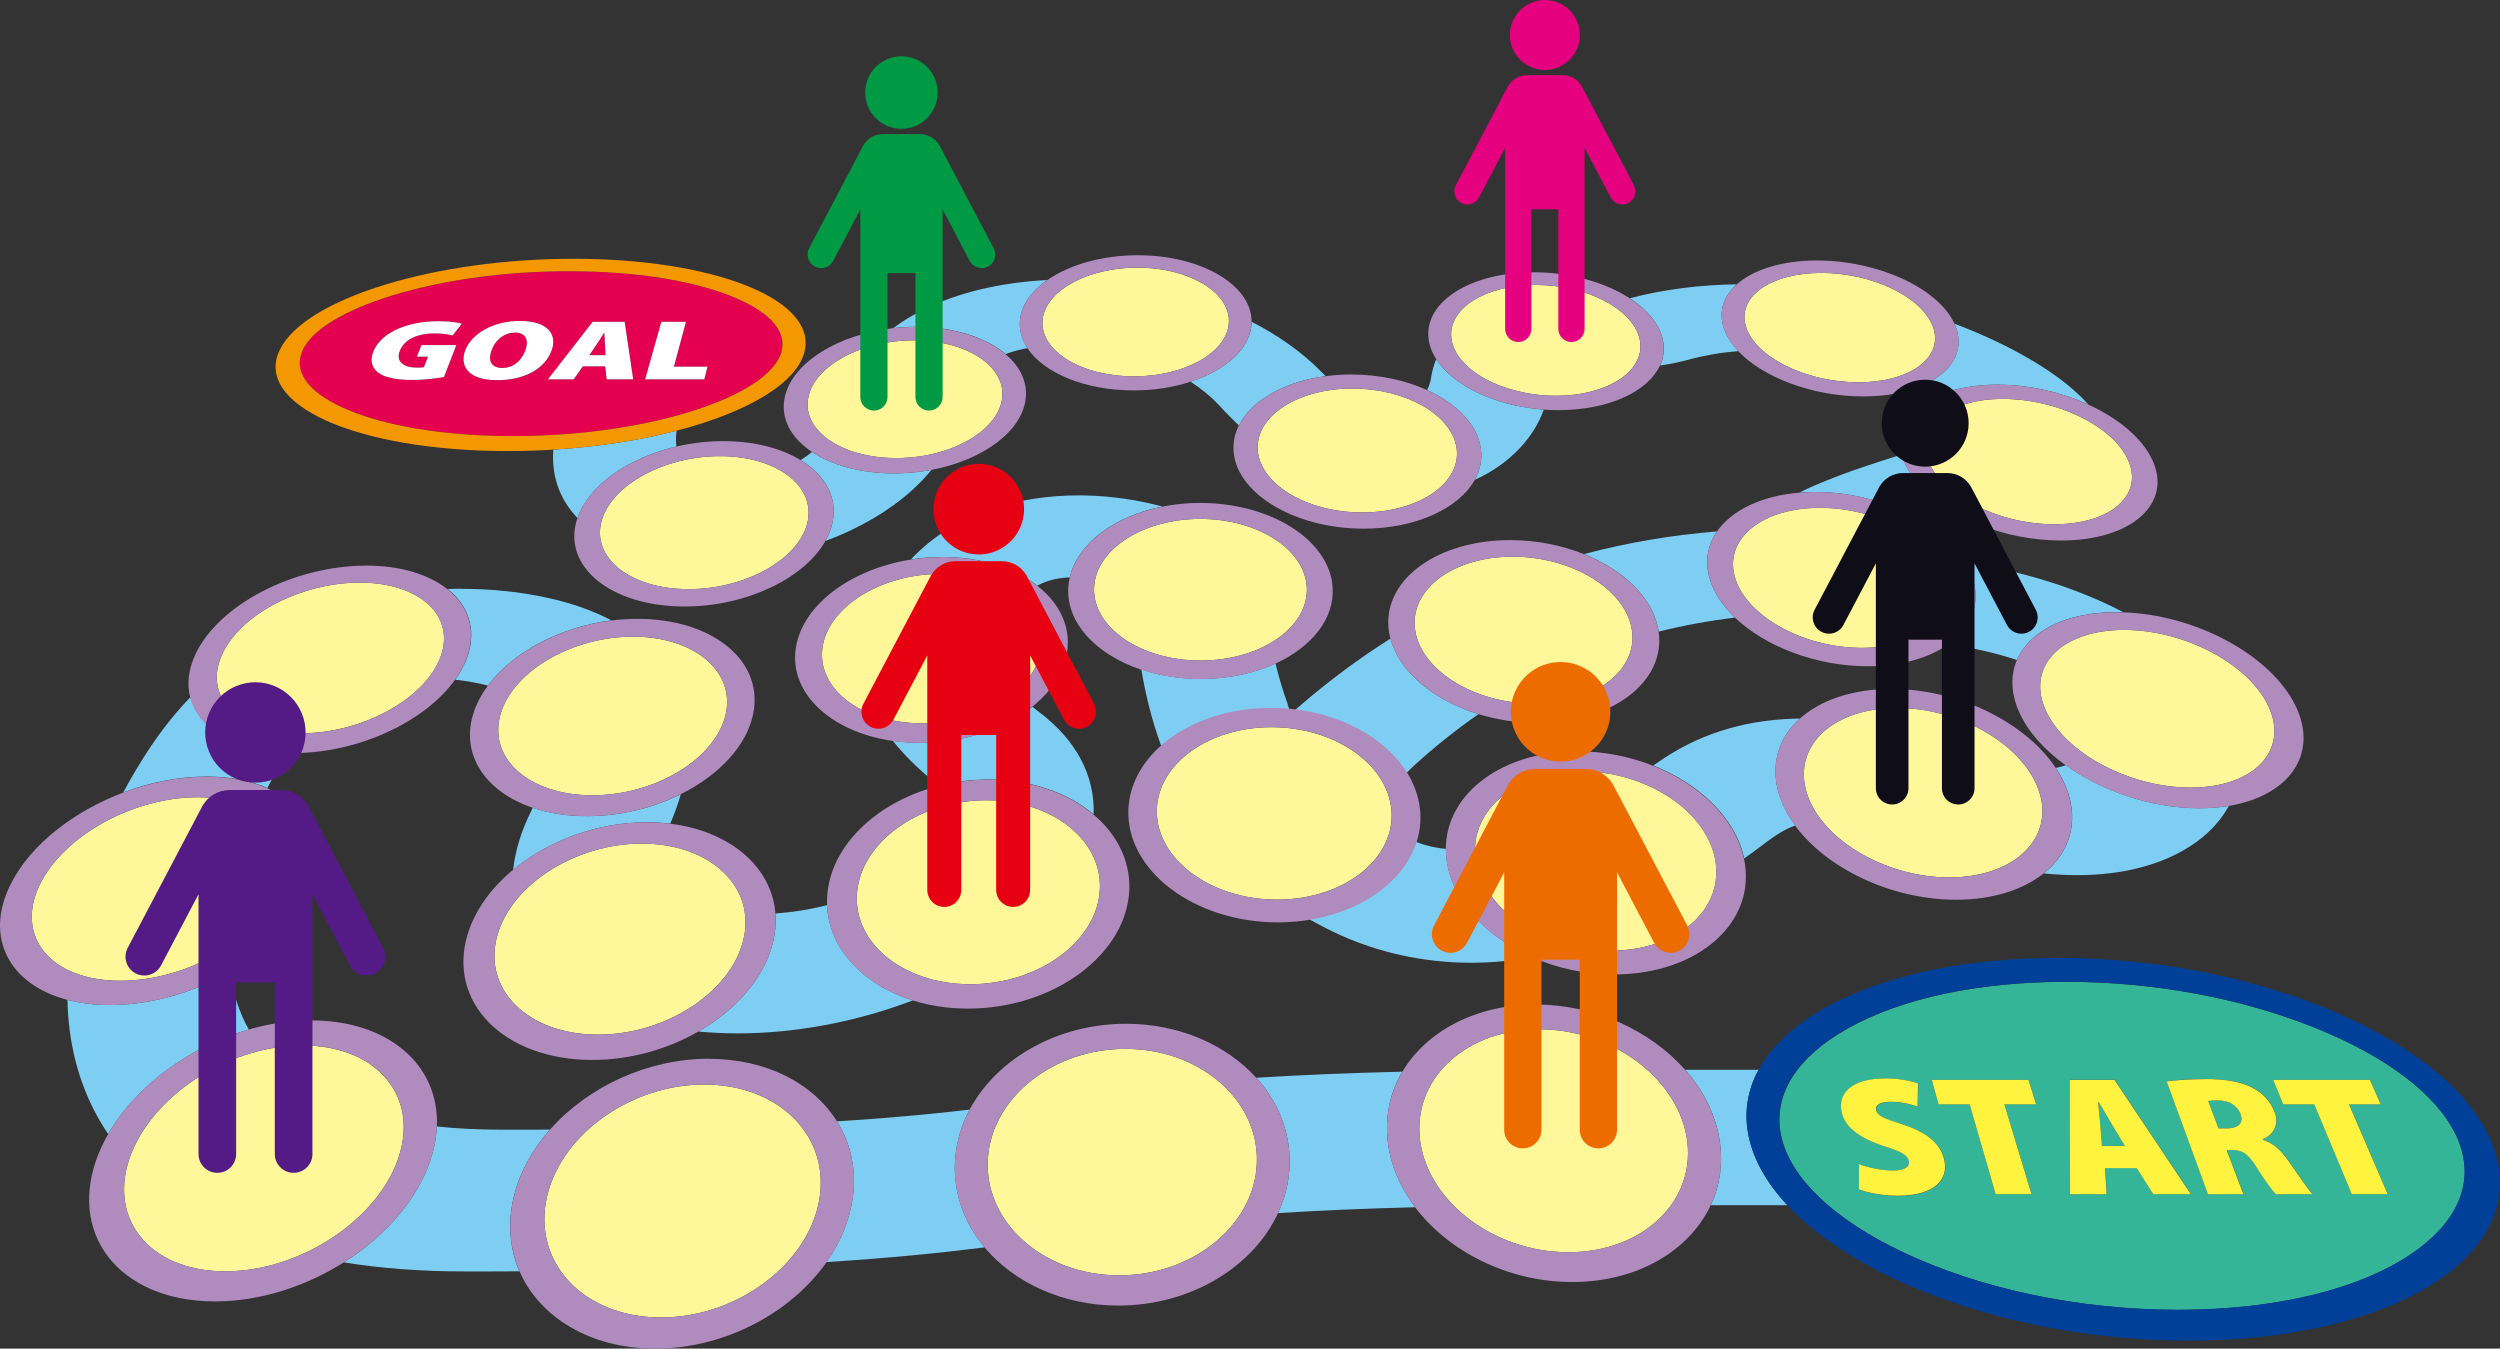 <?xml version="1.0" encoding="UTF-8"?>
<svg id="_レイヤー_2" data-name="レイヤー 2" xmlns="http://www.w3.org/2000/svg" viewBox="0 0 832.86 449.27">
  <rect x="0" y="0" width="832.86" height="449.27" fill="#333333" stroke="none"/>
  <defs>
    <style>
      .cls-1 {
        fill: #fff;
      }

      .cls-2 {
        fill: #7ecef4;
      }

      .cls-3 {
        fill: #ed6c00;
      }

      .cls-4 {
        fill: #e4007f;
      }

      .cls-5 {
        fill: #fff33f;
      }

      .cls-6 {
        fill: #e5004f;
      }

      .cls-7 {
        fill: #35b597;
      }

      .cls-8 {
        fill: #094;
      }

      .cls-9 {
        fill: #b08bbe;
      }

      .cls-10 {
        fill: #541b86;
      }

      .cls-11 {
        fill: #e60012;
      }

      .cls-12 {
        fill: #fff799;
      }

      .cls-13 {
        fill: #004098;
      }

      .cls-14 {
        fill: #0f0e18;
      }

      .cls-15 {
        fill: #f39800;
      }
    </style>
  </defs>
  <g id="_レイヤー_1-2" data-name="レイヤー 1">
    <g>
      <path class="cls-2" d="M145.54,375.28c-.03,.73-.08,1.46-.16,2.2-.08,.74-.17,1.49-.3,2.25-.12,.76-.27,1.52-.44,2.29-.17,.77-.37,1.55-.59,2.33-.97,3.47-2.38,6.88-4.17,10.18-1.8,3.33-4,6.55-6.52,9.63-2.54,3.09-5.41,6.04-8.56,8.78-3.16,2.76-6.6,5.32-10.26,7.62,3.08,.5,6.23,.93,9.44,1.31,3.22,.38,6.5,.69,9.84,.94,3.34,.25,6.75,.44,10.22,.57,3.47,.13,6.99,.19,10.58,.19,1.59,0,3.16,0,4.73,0,1.56,0,3.11,0,4.64,0,1.53,0,3.06,0,4.56-.02s3-.01,4.49-.02c-.82-1.88-1.48-3.84-1.98-5.85-.5-2-.83-4.06-.99-6.17-.16-2.1-.15-4.24,.04-6.42,.19-2.17,.55-4.37,1.1-6.6,.51-2.05,1.15-4.06,1.93-6.02,.77-1.96,1.68-3.87,2.69-5.73,1.02-1.85,2.15-3.65,3.38-5.4,1.23-1.74,2.57-3.42,4-5.03-1.32,0-2.66,.01-4,.02-1.35,0-2.7,0-4.07,.01-1.37,0-2.75,0-4.14,0-1.39,0-2.8,0-4.21,0-1.88,0-3.73-.02-5.56-.07-1.83-.04-3.63-.11-5.4-.2-1.77-.09-3.52-.2-5.24-.33-1.72-.13-3.41-.28-5.07-.46m177.49-5.61c-3.09,.36-6.28,.72-9.61,1.06-3.33,.35-6.8,.69-10.44,1.01-3.64,.33-7.45,.65-11.46,.95-4.01,.3-8.22,.6-12.66,.87,1.1,1.76,2.05,3.61,2.85,5.53,.8,1.93,1.43,3.94,1.9,6.02,.46,2.09,.75,4.25,.86,6.47,.1,2.23,.01,4.52-.28,6.86-.24,1.93-.61,3.85-1.11,5.74-.5,1.9-1.12,3.77-1.87,5.61-.75,1.85-1.61,3.66-2.58,5.44-.98,1.78-2.07,3.52-3.26,5.22,5.35-.34,10.41-.7,15.21-1.08,4.8-.38,9.34-.78,13.68-1.19,4.33-.41,8.45-.84,12.4-1.28,3.95-.44,7.73-.89,11.38-1.34-1.78-2.13-3.35-4.38-4.68-6.74-1.33-2.35-2.42-4.81-3.26-7.35-.83-2.53-1.42-5.13-1.73-7.8-.31-2.65-.35-5.36-.11-8.11,.13-1.42,.33-2.82,.6-4.2,.27-1.38,.61-2.73,1.01-4.06,.4-1.33,.87-2.63,1.41-3.91,.53-1.27,1.12-2.52,1.77-3.74m144.15-12.63c-4.75,.12-9.31,.25-13.69,.39-4.38,.14-8.58,.3-12.61,.47-4.03,.17-7.9,.35-11.62,.55-3.72,.19-7.29,.4-10.73,.62,1.64,1.82,3.13,3.74,4.45,5.77,1.32,2.03,2.47,4.17,3.42,6.39,.96,2.23,1.71,4.55,2.26,6.94,.54,2.4,.87,4.88,.96,7.42,.06,1.62,.01,3.22-.13,4.8-.14,1.59-.37,3.16-.7,4.72-.33,1.56-.74,3.09-1.25,4.6-.51,1.51-1.1,3-1.77,4.45,3.24-.21,6.61-.41,10.11-.59,3.5-.19,7.14-.36,10.93-.53,3.79-.17,7.73-.32,11.83-.46,4.1-.14,8.37-.27,12.82-.38-1.35-1.79-2.58-3.63-3.66-5.54-1.08-1.9-2.02-3.85-2.81-5.84-.79-1.98-1.42-4.01-1.9-6.07-.48-2.05-.79-4.13-.94-6.24-.14-1.99-.13-3.93,.03-5.84,.16-1.89,.46-3.75,.89-5.55,.43-1.79,1-3.54,1.69-5.22,.69-1.68,1.5-3.3,2.42-4.86m118.68-.63h-24.44c1.41,1.6,2.71,3.26,3.9,4.98,1.19,1.73,2.27,3.52,3.22,5.37,.96,1.85,1.78,3.76,2.47,5.72,.69,1.96,1.24,3.98,1.64,6.03,.39,2.04,.62,4.06,.7,6.05,.07,2-.01,3.96-.25,5.89-.24,1.93-.62,3.83-1.16,5.68-.53,1.85-1.22,3.66-2.03,5.4h25.55c-1.71-1.84-3.28-3.71-4.69-5.6-1.4-1.89-2.66-3.8-3.74-5.74-1.08-1.93-2-3.88-2.76-5.85-.75-1.96-1.33-3.94-1.74-5.92-.4-1.98-.63-3.93-.67-5.85-.05-1.91,.08-3.78,.37-5.62,.29-1.83,.74-3.63,1.35-5.39,.61-1.75,1.37-3.46,2.28-5.13m-509.33-32.58c-2.96,1.68-6.07,3.21-9.27,4.55-3.22,1.35-6.54,2.51-9.92,3.46-3.39,.95-6.84,1.69-10.3,2.2-3.46,.5-6.94,.77-10.38,.77-1.3,0-2.57-.04-3.81-.11-1.24-.07-2.46-.18-3.64-.33-1.18-.14-2.34-.32-3.46-.54-1.12-.21-2.22-.46-3.28-.74,.07,3.37,.31,6.73,.74,10.09,.43,3.38,1.06,6.74,1.9,10.08,.85,3.36,1.91,6.69,3.22,9.96,1.31,3.3,2.87,6.55,4.69,9.74,.24,.41,.48,.82,.72,1.23,.24,.41,.49,.82,.74,1.22,.25,.4,.51,.81,.77,1.21,.26,.4,.52,.8,.79,1.2,2.35-4.11,5.26-8.01,8.61-11.63,3.32-3.59,7.08-6.91,11.15-9.9,4.04-2.97,8.4-5.6,12.96-7.85,4.54-2.23,9.28-4.08,14.12-5.47-.84-1.49-1.59-3.02-2.26-4.58-.67-1.55-1.27-3.13-1.79-4.74-.52-1.6-.97-3.22-1.35-4.86-.38-1.64-.69-3.29-.94-4.96m199.01-22.28c-1.46,.36-2.92,.69-4.37,.99-1.45,.3-2.9,.56-4.34,.79-1.44,.23-2.87,.43-4.29,.59-1.42,.16-2.83,.29-4.22,.39,.05,.59,.07,1.18,.08,1.78,0,.6,0,1.21-.03,1.82-.03,.61-.08,1.23-.14,1.85-.07,.62-.15,1.25-.26,1.88-.53,3.12-1.52,6.19-2.91,9.15-1.41,2.98-3.22,5.86-5.4,8.58-2.19,2.74-4.74,5.33-7.58,7.72-2.86,2.4-6.03,4.6-9.43,6.55,1.06,.1,2.14,.19,3.21,.27,1.08,.08,2.16,.14,3.25,.19,1.09,.05,2.19,.09,3.29,.12,1.1,.03,2.21,.04,3.33,.04,4.61,0,9.3-.22,14.05-.66,4.74-.44,9.54-1.1,14.35-1.97,4.8-.87,9.61-1.97,14.39-3.28,4.77-1.3,9.51-2.82,14.19-4.56,.12-.04,.23-.09,.35-.13,.12-.04,.23-.09,.35-.13,.12-.04,.23-.09,.35-.13,.12-.04,.23-.09,.35-.13-4.23-1.32-8.11-3.09-11.56-5.22-3.43-2.12-6.43-4.61-8.92-7.38-2.47-2.75-4.43-5.78-5.81-9.01-1.36-3.2-2.15-6.6-2.28-10.13m199.17-20.08c-1.1,2.8-2.68,5.47-4.66,7.94-2,2.49-4.41,4.78-7.18,6.83-2.78,2.05-5.92,3.85-9.36,5.35-3.45,1.5-7.18,2.69-11.14,3.51-.48,.13-.95,.25-1.44,.37s-.97,.23-1.46,.34c-.49,.11-.98,.21-1.48,.31-.5,.1-1,.19-1.5,.27,3.19,1.86,6.45,3.54,9.77,5.04,3.33,1.51,6.73,2.83,10.19,3.97,3.47,1.15,7,2.11,10.6,2.89,3.6,.78,7.26,1.38,10.99,1.79,1,.11,2,.21,3.01,.29,1,.08,2.01,.15,3.01,.21,1.01,.06,2.01,.1,3.02,.13,1.01,.03,2.02,.04,3.03,.04,1.68,0,3.36-.04,5.05-.12,1.69-.08,3.38-.19,5.07-.35,1.69-.16,3.39-.35,5.09-.58,1.7-.23,3.4-.5,5.11-.81-3.99-1.75-7.7-3.86-11.04-6.25-3.32-2.38-6.27-5.04-8.76-7.91-2.48-2.85-4.5-5.91-5.99-9.11-1.48-3.18-2.43-6.49-2.78-9.88-.03-.25-.05-.49-.07-.74-.02-.25-.03-.49-.05-.74-.01-.24-.02-.49-.03-.73,0-.24,0-.48,0-.73-.02,0-.05,0-.07,0-.02,0-.05,0-.07,0s-.05,0-.07,0c-.02,0-.05,0-.07,0-.56-.06-1.11-.13-1.67-.21-.56-.08-1.11-.18-1.67-.29-.56-.11-1.12-.23-1.67-.36-.56-.13-1.12-.28-1.68-.44m-247.93-16.9c-2.28,1.14-4.68,2.16-7.16,3.06-2.48,.9-5.05,1.67-7.68,2.3-2.63,.63-5.33,1.12-8.06,1.45-2.73,.33-5.5,.5-8.28,.5-1.68,0-3.32-.06-4.92-.18-1.6-.12-3.16-.3-4.68-.54-1.52-.24-2.99-.53-4.41-.88-1.42-.35-2.8-.75-4.12-1.2-.03,.07-.07,.13-.1,.2-.03,.07-.07,.14-.1,.2s-.07,.14-.1,.2c-.03,.07-.07,.14-.1,.2-.85,1.69-1.61,3.36-2.29,5.03-.68,1.68-1.28,3.34-1.8,5-.52,1.66-.95,3.31-1.29,4.95-.35,1.64-.61,3.27-.78,4.89,2.92-2.43,6.15-4.64,9.59-6.59,3.43-1.94,7.09-3.61,10.89-4.98,3.8-1.37,7.75-2.44,11.79-3.16,4.03-.72,8.16-1.11,12.32-1.11,.67,0,1.33,.01,1.99,.03,.66,.02,1.31,.05,1.96,.09,.65,.04,1.29,.09,1.92,.15,.63,.06,1.26,.13,1.89,.2,.36-.84,.7-1.68,1.03-2.51,.33-.83,.64-1.65,.93-2.47,.29-.82,.57-1.63,.83-2.44,.26-.81,.51-1.61,.74-2.4m461.36-9.66c-.26,.09-.52,.18-.79,.27-.27,.08-.54,.17-.81,.24-.27,.08-.55,.15-.83,.21-.28,.07-.57,.13-.85,.19,.38,.58,.75,1.16,1.1,1.76,.35,.59,.68,1.19,.99,1.79,.31,.6,.6,1.21,.87,1.83,.27,.62,.52,1.24,.75,1.86,1,2.72,1.56,5.38,1.69,7.95,.14,2.59-.15,5.09-.82,7.47-.68,2.39-1.76,4.65-3.2,6.74-1.45,2.1-3.27,4.03-5.42,5.75,.94,.1,1.87,.18,2.8,.25,.93,.07,1.85,.13,2.77,.18,.92,.05,1.83,.08,2.74,.11,.91,.02,1.81,.04,2.71,.04,3.71,0,7.32-.2,10.8-.61,3.48-.41,6.82-1.02,10.02-1.84,3.19-.81,6.23-1.83,9.09-3.05,2.85-1.21,5.53-2.62,8-4.23,1.43-.93,2.77-1.91,4.02-2.94,1.25-1.03,2.4-2.11,3.46-3.23,1.06-1.12,2.03-2.28,2.91-3.48,.87-1.19,1.66-2.43,2.35-3.69-.76,.13-1.54,.24-2.33,.34-.79,.1-1.59,.18-2.41,.24-.82,.07-1.65,.12-2.49,.15-.84,.03-1.7,.05-2.57,.05-4.02,0-8.08-.36-12.09-1.04-4.01-.68-7.96-1.67-11.79-2.93-3.82-1.26-7.5-2.79-10.98-4.54-3.46-1.74-6.72-3.71-9.69-5.85m-88.56-15.51c-.19,0-.38,0-.58,0-.19,0-.38,0-.58,.01-.19,0-.38,0-.57,.01-.19,0-.38,.01-.57,.02-4.27,.15-8.41,.56-12.43,1.24-4.02,.68-7.91,1.63-11.68,2.86-3.78,1.22-7.43,2.72-10.96,4.49-3.54,1.78-6.96,3.84-10.26,6.17-.1,.07-.2,.14-.3,.21s-.2,.14-.3,.21c-.1,.07-.2,.14-.3,.21-.1,.07-.2,.14-.3,.21,3.79,1.5,7.37,3.32,10.65,5.42,3.3,2.1,6.32,4.48,8.95,7.09,2.65,2.62,4.92,5.47,6.72,8.5,1.81,3.05,3.14,6.29,3.9,9.66,0,.02,.01,.05,.02,.07l.02,.07s.01,.05,.02,.07c0,.02,.01,.05,.02,.07,.63-.45,1.26-.91,1.89-1.36,.63-.46,1.26-.92,1.9-1.39,.63-.47,1.27-.94,1.91-1.42,.64-.48,1.27-.96,1.91-1.44,.67-.51,1.36-1.01,2.07-1.5,.71-.49,1.45-.97,2.22-1.43,.77-.46,1.57-.89,2.41-1.3,.84-.41,1.72-.79,2.65-1.13-.7-.95-1.35-1.92-1.95-2.9-.6-.98-1.14-1.97-1.63-2.97-.49-1-.92-2.01-1.29-3.03-.37-1.02-.69-2.05-.94-3.08-.58-2.36-.82-4.65-.75-6.86,.07-2.19,.45-4.3,1.1-6.3,.65-1.99,1.59-3.87,2.77-5.63,1.18-1.75,2.61-3.38,4.26-4.87m-255.69-3.94c-2.27,1.81-4.81,3.47-7.57,4.93-2.78,1.47-5.77,2.75-8.95,3.8-3.18,1.05-6.53,1.88-10,2.44-3.48,.56-7.07,.86-10.72,.86-.8,0-1.59-.01-2.38-.04-.79-.03-1.56-.07-2.34-.13s-1.53-.12-2.29-.21c-.76-.08-1.5-.18-2.24-.29,.89,1.13,1.85,2.26,2.86,3.39,1.02,1.14,2.1,2.27,3.24,3.41,1.14,1.14,2.35,2.28,3.62,3.42,1.27,1.15,2.61,2.29,4.01,3.44,.13,.11,.27,.22,.39,.33,.13,.11,.26,.22,.38,.33,.12,.11,.25,.22,.36,.33,.12,.11,.24,.22,.35,.34,1.32-.34,2.66-.64,4.02-.9,1.36-.26,2.73-.48,4.13-.66,1.39-.18,2.8-.31,4.22-.4,1.42-.09,2.85-.14,4.29-.14,3.52,0,6.92,.28,10.19,.8,3.27,.52,6.4,1.3,9.36,2.29,2.96,1,5.76,2.22,8.34,3.64,2.6,1.43,4.98,3.05,7.13,4.85,.11-3.25-.21-6.43-.93-9.51-.72-3.06-1.84-6.02-3.36-8.86-1.5-2.83-3.39-5.54-5.66-8.12-2.25-2.56-4.87-5-7.85-7.28-.23-.17-.45-.35-.68-.52-.22-.17-.44-.35-.66-.52-.22-.17-.43-.34-.64-.52-.21-.17-.42-.34-.62-.51m-280.5-3.18c-.8,.82-1.59,1.66-2.37,2.53-.79,.87-1.57,1.75-2.34,2.66-.78,.91-1.55,1.84-2.31,2.8-.76,.96-1.52,1.94-2.27,2.94-1.04,1.39-2.1,2.88-3.18,4.44-1.08,1.57-2.17,3.23-3.27,4.97-1.1,1.75-2.21,3.57-3.32,5.47-1.11,1.91-2.22,3.89-3.31,5.94,2.23-.84,4.5-1.59,6.8-2.25,2.29-.65,4.61-1.21,6.94-1.66,2.33-.45,4.66-.79,7-1.03,2.34-.23,4.67-.35,7-.35,1.96,0,3.85,.09,5.68,.25,1.83,.17,3.59,.41,5.29,.74,1.69,.32,3.32,.72,4.87,1.19,1.55,.47,3.03,1.01,4.43,1.63,.55-1.09,1.11-2.15,1.67-3.19,.56-1.03,1.13-2.04,1.7-3.02,.57-.98,1.14-1.93,1.71-2.84,.57-.92,1.14-1.8,1.71-2.66-4.41-.13-8.49-.7-12.16-1.66-3.66-.95-6.92-2.28-9.71-3.93-2.78-1.64-5.08-3.58-6.86-5.78-1.77-2.18-3.02-4.6-3.69-7.2m361.49-11.2c-1.76,.81-3.62,1.53-5.56,2.16-1.94,.63-3.97,1.18-6.06,1.62-2.09,.44-4.26,.78-6.47,1.01-2.22,.23-4.49,.35-6.8,.35-1.78,0-3.53-.07-5.26-.21-1.73-.14-3.42-.34-5.08-.61-1.66-.27-3.28-.59-4.86-.98-1.58-.39-3.11-.83-4.6-1.33,.35,2.18,.75,4.34,1.2,6.48,.45,2.15,.95,4.29,1.49,6.4,.55,2.12,1.15,4.22,1.79,6.29,.65,2.08,1.34,4.13,2.08,6.14,1.57-1.39,3.28-2.69,5.12-3.88,1.83-1.19,3.79-2.27,5.86-3.24,2.06-.97,4.23-1.82,6.49-2.55,2.26-.72,4.61-1.33,7.04-1.79,1.2-.3,2.43-.56,3.68-.79,1.25-.23,2.51-.42,3.8-.58,1.28-.16,2.59-.27,3.9-.35,1.32-.08,2.65-.12,4-.12,.21,0,.41,0,.62,0s.41,0,.62,0c.21,0,.41,0,.62,.01,.21,0,.41,.01,.62,.02-.42-1.12-.82-2.26-1.21-3.42-.39-1.15-.76-2.31-1.11-3.49-.35-1.17-.69-2.36-1.01-3.55-.32-1.19-.62-2.39-.91-3.6m-270.86-24.88c-.41,0-.82,0-1.23,0-.41,0-.82,0-1.23,.02-.41,0-.82,.02-1.23,.03-.41,.01-.82,.02-1.23,.04,1.68,1.34,3.12,2.83,4.29,4.45,1.17,1.62,2.08,3.37,2.68,5.23,.61,1.87,.91,3.84,.88,5.91-.03,2.07-.39,4.24-1.12,6.47-.23,.7-.49,1.39-.78,2.08-.29,.69-.62,1.38-.97,2.06-.35,.68-.74,1.36-1.15,2.03-.41,.67-.86,1.34-1.33,1.99,.76,.08,1.52,.17,2.28,.27,.76,.1,1.51,.21,2.27,.34,.75,.12,1.51,.26,2.25,.41,.75,.15,1.49,.31,2.23,.48,.16,.04,.32,.07,.47,.11,.16,.04,.31,.08,.47,.11,.16,.04,.31,.08,.46,.12,.15,.04,.31,.08,.46,.12,2.09-2.83,4.66-5.47,7.6-7.88,2.93-2.39,6.22-4.56,9.79-6.43,3.55-1.87,7.38-3.46,11.37-4.71,3.99-1.25,8.15-2.18,12.41-2.72-1.52-.8-3.1-1.56-4.74-2.27-1.64-.71-3.34-1.38-5.11-2.01-1.76-.62-3.59-1.2-5.48-1.74-1.89-.53-3.84-1.02-5.85-1.46-2.31-.51-4.65-.95-7-1.33-2.35-.38-4.72-.69-7.1-.94-2.38-.25-4.77-.44-7.17-.56-2.4-.12-4.81-.19-7.22-.19m500.7-8.97c.22,.37,.43,.73,.63,1.1,.2,.37,.39,.74,.57,1.12,.18,.38,.35,.76,.51,1.14,.16,.38,.31,.77,.45,1.15,.8,2.23,1.21,4.41,1.25,6.52,.04,2.12-.3,4.17-.99,6.11-.69,1.95-1.73,3.8-3.09,5.52-1.36,1.72-3.05,3.3-5.03,4.72,2.14,.33,4.23,.69,6.25,1.07,2.03,.39,4,.8,5.91,1.24,1.91,.44,3.76,.91,5.55,1.41,1.79,.5,3.51,1.02,5.17,1.57,1.04-2.42,2.59-4.63,4.6-6.59,2-1.94,4.45-3.64,7.3-5.03,2.84-1.39,6.07-2.47,9.64-3.21,3.57-.74,7.48-1.13,11.69-1.13,.18,0,.36,0,.54,0,.18,0,.36,0,.54,0,.18,0,.36,0,.54,.01s.36,0,.54,.01c-.39-.2-.78-.41-1.17-.61-.39-.2-.79-.4-1.18-.6-.4-.2-.8-.4-1.2-.59-.4-.2-.8-.39-1.21-.58-3.44-1.64-7.03-3.16-10.76-4.58-3.71-1.41-7.57-2.72-11.56-3.91-3.98-1.19-8.1-2.28-12.36-3.26-4.24-.98-8.62-1.85-13.13-2.61m-295.33-22.16c-4.95,0-10,.36-15.01,1.14-5.02,.78-10.01,1.98-14.83,3.65-4.84,1.68-9.53,3.85-13.91,6.57-4.42,2.74-8.54,6.05-12.23,9.99,.86-.14,1.73-.26,2.6-.36,.87-.1,1.75-.19,2.64-.26,.89-.07,1.78-.12,2.67-.16s1.8-.05,2.7-.05c3.2,0,6.29,.23,9.24,.66,2.96,.43,5.79,1.07,8.45,1.89,2.67,.82,5.18,1.83,7.49,3,2.32,1.17,4.45,2.51,6.35,4,.51-.28,1.03-.54,1.58-.78,.54-.24,1.11-.46,1.69-.66,.58-.2,1.18-.38,1.81-.53,.62-.15,1.26-.29,1.93-.39,.31-.05,.63-.1,.94-.14,.31-.04,.63-.08,.95-.11s.63-.06,.95-.08c.32-.02,.63-.04,.95-.05,.66-2.87,1.94-5.6,3.74-8.11,1.79-2.5,4.09-4.8,6.8-6.84,2.7-2.03,5.8-3.8,9.23-5.27,3.41-1.46,7.13-2.61,11.09-3.4-2.02-.54-4.09-1.03-6.18-1.46-2.09-.43-4.2-.8-6.33-1.11-2.12-.31-4.26-.56-6.39-.74-2.13-.18-4.27-.3-6.38-.36-.21,0-.42,0-.64-.01-.21,0-.42,0-.64-.01-.21,0-.42,0-.64,0-.21,0-.43,0-.64,0m274.24-13.65c-2.25,.69-4.49,1.4-6.71,2.12-2.23,.72-4.43,1.45-6.6,2.19-2.17,.74-4.29,1.49-6.35,2.26-2.06,.76-4.06,1.54-5.97,2.32-.54,.22-1.13,.46-1.78,.73-.65,.27-1.34,.56-2.07,.88-.73,.32-1.49,.66-2.28,1.03-.79,.37-1.6,.76-2.43,1.18,.43-.04,.86-.07,1.29-.09,.43-.03,.87-.05,1.31-.07,.44-.02,.88-.03,1.33-.04,.45,0,.9-.01,1.35-.01,4.12,0,8.22,.38,12.21,1.08,4,.71,7.89,1.74,11.59,3.06,3.71,1.32,7.24,2.93,10.47,4.78,3.25,1.85,6.21,3.95,8.78,6.23,.97-.34,1.95-.69,2.94-1.03,.99-.34,1.99-.68,3.01-1.02,1.01-.34,2.03-.68,3.06-1.01,1.02-.34,2.06-.67,3.09-1.01-3.2-1.25-6.23-2.7-9.02-4.3-2.78-1.6-5.31-3.36-7.54-5.24-2.22-1.87-4.14-3.86-5.69-5.93-1.54-2.06-2.73-4.2-3.49-6.39-.05-.14-.1-.29-.14-.43-.05-.14-.09-.29-.13-.43-.04-.14-.08-.29-.12-.43-.04-.14-.07-.28-.11-.42m-363.09-.85c-.3,.24-.6,.47-.9,.71-.31,.23-.62,.46-.94,.69-.32,.23-.64,.45-.97,.67-.33,.22-.66,.43-1,.64,1.95,1.19,3.69,2.53,5.17,3.99,1.49,1.47,2.72,3.06,3.66,4.76,.95,1.71,1.61,3.52,1.94,5.42,.34,1.91,.34,3.91-.02,5.97-.1,.58-.23,1.16-.39,1.74-.16,.58-.34,1.15-.55,1.72-.21,.57-.45,1.14-.71,1.7-.26,.56-.55,1.12-.86,1.67,2.85-1.06,5.62-2.22,8.28-3.48,2.65-1.25,5.2-2.6,7.63-4.03,2.42-1.42,4.73-2.93,6.91-4.51,2.17-1.58,4.21-3.23,6.1-4.94,.6-.54,1.18-1.09,1.75-1.64,.57-.55,1.12-1.11,1.65-1.67,.54-.56,1.06-1.13,1.56-1.7,.5-.57,.99-1.15,1.46-1.73-1,.19-2.01,.36-3.03,.5-1.02,.15-2.06,.27-3.1,.37-1.04,.1-2.09,.17-3.15,.22-1.06,.05-2.13,.08-3.2,.08-2.77,0-5.46-.17-8.03-.5-2.57-.33-5.02-.81-7.33-1.43-2.31-.62-4.47-1.37-6.48-2.25-2-.87-3.83-1.86-5.48-2.96m-45.14-7.07c-3.04,.79-6.19,1.52-9.44,2.19-3.26,.67-6.61,1.27-10.05,1.8-3.45,.53-6.97,1-10.57,1.38-3.6,.39-7.26,.7-10.98,.93-.19,2.51-.09,4.86,.23,7.05,.32,2.2,.88,4.24,1.62,6.13,.74,1.9,1.66,3.63,2.71,5.23,1.05,1.6,2.23,3.05,3.49,4.36,.96-2.78,2.52-5.44,4.58-7.92,2.04-2.46,4.57-4.74,7.48-6.8,2.89-2.04,6.15-3.85,9.67-5.39,3.51-1.53,7.29-2.78,11.23-3.7-.06-.4-.1-.82-.12-1.24-.03-.42-.04-.85-.03-1.29,0-.44,.02-.89,.05-1.34,.03-.45,.08-.92,.14-1.39m253.08-23.85c-.2,.48-.39,.97-.56,1.47-.17,.5-.33,1.01-.47,1.53-.14,.52-.27,1.05-.39,1.59-.11,.54-.22,1.09-.3,1.65-.05,.35-.12,.69-.2,1.04-.08,.34-.18,.69-.29,1.03-.11,.34-.23,.68-.37,1.01-.13,.33-.28,.66-.44,.99,2.44,1.11,4.7,2.38,6.74,3.77,2.05,1.4,3.87,2.94,5.42,4.59,1.56,1.66,2.85,3.43,3.82,5.28,.98,1.87,1.63,3.83,1.92,5.85,.13,.91,.18,1.82,.15,2.71-.02,.9-.13,1.78-.3,2.65-.17,.87-.42,1.73-.73,2.58-.32,.85-.7,1.67-1.15,2.48,3.01-1.36,5.77-2.95,8.25-4.71,2.47-1.75,4.68-3.68,6.61-5.71,1.92-2.02,3.56-4.16,4.92-6.35,1.35-2.18,2.42-4.41,3.21-6.64-4.05-.3-7.97-.95-11.67-1.9-3.69-.95-7.14-2.2-10.27-3.68-3.11-1.48-5.89-3.2-8.24-5.09-2.34-1.89-4.25-3.95-5.65-6.13m172.66-11.78c.03,.06,.05,.12,.08,.18s.05,.12,.08,.18c.03,.06,.05,.12,.08,.18,.03,.06,.05,.12,.07,.18,.81,2.03,1.14,4.01,1.04,5.9-.11,1.91-.66,3.73-1.61,5.43-.96,1.71-2.32,3.29-4.05,4.71-1.74,1.43-3.84,2.69-6.26,3.76,.56,.25,1.1,.5,1.63,.75,.53,.25,1.05,.5,1.56,.75,.51,.25,1,.5,1.49,.74,.48,.25,.96,.49,1.42,.74,1.28-.52,2.63-.98,4.06-1.38,1.43-.4,2.92-.74,4.49-1.01,1.56-.27,3.19-.49,4.89-.63,1.69-.14,3.45-.21,5.26-.21,2.65,0,5.3,.16,7.93,.45,2.63,.3,5.24,.74,7.81,1.31,2.57,.57,5.09,1.27,7.53,2.08,2.45,.82,4.82,1.75,7.1,2.78-.39-.44-.8-.88-1.22-1.32-.42-.44-.86-.88-1.32-1.33-.45-.44-.92-.88-1.41-1.33-.49-.44-.99-.88-1.5-1.33-2.32-1.99-4.94-3.96-7.81-5.9-2.85-1.92-5.96-3.81-9.28-5.64-3.3-1.82-6.82-3.59-10.51-5.27-3.67-1.68-7.53-3.28-11.53-4.79m-234.17-.64c-.02,2.09-.53,4.13-1.47,6.07-.95,1.95-2.34,3.81-4.11,5.53-1.78,1.73-3.94,3.31-6.42,4.72-2.49,1.41-5.29,2.63-8.34,3.62,.95,.62,1.87,1.26,2.75,1.91,.88,.65,1.73,1.32,2.54,1.99,.81,.68,1.58,1.36,2.32,2.05,.73,.7,1.42,1.4,2.07,2.11,.53,.57,1.05,1.14,1.58,1.7,.53,.56,1.06,1.11,1.6,1.65,.53,.54,1.07,1.08,1.61,1.6,.54,.53,1.08,1.05,1.62,1.56,1.05-2.1,2.53-4.06,4.37-5.86,1.84-1.79,4.04-3.41,6.53-4.82,2.49-1.41,5.27-2.62,8.3-3.59,3.01-.97,6.27-1.7,9.7-2.16-.12-.12-.24-.24-.36-.35-.12-.12-.24-.24-.36-.36-.12-.12-.24-.24-.36-.37-.12-.12-.24-.25-.37-.37-1.61-1.64-3.32-3.22-5.11-4.74-1.78-1.51-3.66-2.96-5.6-4.35-1.94-1.38-3.96-2.71-6.04-3.96-2.08-1.25-4.22-2.45-6.43-3.58m161.58-12.49c-2.98,.04-5.97,.16-8.95,.36-2.98,.2-5.97,.49-8.94,.87-2.98,.38-5.95,.85-8.9,1.41-2.96,.56-5.91,1.23-8.85,1.99,1.42,.92,2.73,1.9,3.92,2.93,1.19,1.03,2.27,2.12,3.2,3.25,.94,1.13,1.74,2.31,2.38,3.53,.65,1.22,1.13,2.48,1.45,3.77,.19,.78,.31,1.56,.37,2.32,.06,.77,.05,1.53-.03,2.27-.07,.75-.21,1.49-.41,2.21-.2,.73-.46,1.44-.79,2.14,.8-.12,1.6-.24,2.4-.38,.8-.14,1.6-.28,2.39-.45,.8-.16,1.59-.33,2.38-.52,.79-.19,1.57-.39,2.35-.6,1.36-.37,2.74-.71,4.11-1.01,1.37-.3,2.75-.57,4.13-.81,1.38-.24,2.76-.44,4.15-.61,1.39-.17,2.77-.31,4.16-.42-.62-.66-1.2-1.33-1.73-2.01-.53-.68-1-1.37-1.43-2.08-.42-.7-.8-1.41-1.11-2.13-.32-.72-.58-1.44-.78-2.17-.37-1.34-.53-2.64-.5-3.91,.03-1.26,.25-2.48,.65-3.64,.4-1.16,.97-2.28,1.71-3.33,.73-1.05,1.63-2.05,2.67-2.98m-229.67-1.43c-.97,.05-1.93,.11-2.9,.18-.97,.07-1.93,.15-2.9,.24-.96,.09-1.93,.19-2.89,.31-.96,.11-1.92,.24-2.88,.37-3.61,.51-7.11,1.17-10.48,1.97-3.38,.8-6.63,1.75-9.73,2.83-3.11,1.09-6.07,2.31-8.87,3.67-2.81,1.37-5.45,2.87-7.9,4.5-.24,.16-.47,.31-.7,.47-.23,.16-.46,.32-.69,.48-.23,.16-.45,.32-.68,.49-.22,.16-.45,.33-.67,.49,.61-.07,1.22-.13,1.84-.18,.62-.05,1.24-.1,1.86-.13,.62-.03,1.25-.06,1.87-.08,.63-.02,1.26-.03,1.89-.03,3.14,0,6.17,.22,9.04,.63,2.88,.42,5.6,1.03,8.14,1.81,2.54,.79,4.9,1.75,7.04,2.86,2.14,1.11,4.06,2.38,5.71,3.78,.55-.21,1.11-.4,1.69-.59,.58-.18,1.17-.36,1.78-.52,.61-.16,1.23-.32,1.87-.46,.64-.14,1.29-.28,1.95-.4-.48-.72-.89-1.45-1.24-2.2-.35-.75-.63-1.51-.85-2.29-.21-.77-.36-1.56-.43-2.36-.07-.8-.07-1.6,0-2.42,.12-1.29,.42-2.54,.9-3.76,.47-1.21,1.1-2.39,1.89-3.52,.78-1.13,1.71-2.21,2.77-3.23,1.06-1.02,2.25-2,3.56-2.91"/>
      <path class="cls-2" d="M463.21,212.75c-2.6,1.64-5.18,3.34-7.74,5.09-2.57,1.76-5.12,3.58-7.65,5.46-2.54,1.89-5.06,3.84-7.56,5.84-2.51,2.02-5.01,4.1-7.48,6.24,4.1,.38,8.06,1.13,11.81,2.21,3.76,1.08,7.31,2.49,10.59,4.19,3.29,1.7,6.3,3.69,8.97,5.91,2.68,2.24,5,4.72,6.89,7.4,1.66-1.51,3.35-3.01,5.08-4.49,1.72-1.47,3.48-2.93,5.28-4.37,1.79-1.43,3.62-2.85,5.48-4.24,1.86-1.39,3.75-2.75,5.68-4.09-3.78-1.16-7.34-2.63-10.59-4.37-3.24-1.73-6.17-3.71-8.72-5.89-2.54-2.17-4.69-4.54-6.39-7.05-1.69-2.49-2.92-5.13-3.64-7.85m108.78-35.71c-3.83,.32-7.63,.71-11.38,1.18-3.76,.47-7.48,1.02-11.17,1.65-3.69,.63-7.35,1.34-10.97,2.12-3.63,.79-7.23,1.66-10.79,2.6,3.17,1.27,6.15,2.78,8.87,4.49,2.73,1.71,5.2,3.63,7.35,5.71,2.16,2.09,3.98,4.35,5.41,6.74,1.44,2.41,2.47,4.95,3.02,7.59,.02,.11,.05,.22,.07,.33,.02,.11,.04,.22,.06,.33s.04,.22,.06,.33c.02,.11,.03,.22,.05,.33,2.01-.51,4.04-.99,6.1-1.44,2.06-.45,4.15-.87,6.27-1.26,2.12-.39,4.26-.75,6.44-1.08,2.17-.33,4.38-.62,6.61-.89-1.11-1.06-2.14-2.16-3.08-3.29-.93-1.12-1.77-2.28-2.51-3.46-.73-1.17-1.37-2.37-1.89-3.59-.52-1.21-.94-2.45-1.23-3.69-.33-1.37-.5-2.71-.54-4.03-.03-1.31,.07-2.58,.31-3.81,.24-1.23,.61-2.42,1.1-3.57,.49-1.14,1.11-2.25,1.83-3.3"/>
      <path class="cls-12" d="M503.93,185.45c-4.81,0-9.32,.64-13.35,1.81-4.04,1.17-7.62,2.86-10.57,4.97-2.96,2.12-5.28,4.66-6.79,7.5-1.52,2.86-2.21,6.03-1.87,9.39,.34,3.39,1.68,6.64,3.83,9.63,2.17,3.01,5.16,5.75,8.76,8.07,3.62,2.33,7.85,4.23,12.47,5.54,4.63,1.32,9.64,2.05,14.79,2.05s9.93-.73,14.17-2.05c4.22-1.32,7.89-3.21,10.82-5.54,2.91-2.31,5.09-5.05,6.37-8.07,1.27-2.99,1.64-6.25,.97-9.63-.66-3.36-2.29-6.53-4.66-9.39-2.35-2.84-5.43-5.38-9.02-7.5-3.57-2.11-7.65-3.8-12.04-4.97-4.38-1.16-9.07-1.81-13.88-1.81"/>
      <path class="cls-9" d="M511.21,234.41c-5.15,0-10.15-.73-14.79-2.05-4.62-1.32-8.85-3.21-12.47-5.54-3.6-2.31-6.59-5.05-8.76-8.07-2.15-2.99-3.5-6.25-3.83-9.63-.33-3.36,.35-6.53,1.87-9.39,1.51-2.84,3.83-5.38,6.79-7.5,2.94-2.11,6.52-3.8,10.57-4.97,4.03-1.16,8.53-1.81,13.35-1.81s9.51,.64,13.88,1.81c4.39,1.17,8.47,2.86,12.04,4.97,3.59,2.12,6.67,4.66,9.02,7.5,2.37,2.86,4,6.03,4.66,9.39,.67,3.39,.29,6.64-.97,9.63-1.28,3.01-3.45,5.75-6.37,8.07-2.93,2.33-6.6,4.23-10.82,5.54-4.24,1.32-9.03,2.05-14.17,2.05m-8.1-54.48c-5.94,0-11.5,.79-16.48,2.21-5,1.43-9.44,3.51-13.1,6.1-3.69,2.61-6.6,5.73-8.5,9.24-1.92,3.54-2.82,7.47-2.46,11.63,.03,.31,.06,.61,.1,.92,.04,.3,.09,.61,.14,.91,.05,.3,.11,.61,.18,.91,.07,.3,.14,.6,.22,.9,.72,2.72,1.95,5.36,3.64,7.85,1.7,2.51,3.85,4.88,6.39,7.05,2.55,2.18,5.48,4.17,8.72,5.89,3.25,1.73,6.81,3.21,10.59,4.37,1.52,.47,3.08,.88,4.67,1.24,1.59,.36,3.21,.67,4.85,.92,1.64,.25,3.31,.44,4.99,.57,1.69,.13,3.39,.19,5.1,.19,6.28,0,12.13-.88,17.33-2.46,5.18-1.58,9.69-3.86,13.33-6.66,3.61-2.78,6.35-6.06,8.04-9.69,1.67-3.59,2.29-7.5,1.7-11.57-.02-.11-.03-.22-.05-.33-.02-.11-.04-.22-.06-.33s-.04-.22-.06-.33c-.02-.11-.04-.22-.07-.33-.55-2.64-1.59-5.18-3.02-7.59-1.43-2.39-3.25-4.65-5.41-6.74-2.14-2.08-4.62-3.99-7.35-5.71-2.72-1.7-5.7-3.21-8.87-4.49-1.85-.74-3.76-1.4-5.72-1.98-1.96-.58-3.98-1.07-6.04-1.46-2.06-.4-4.16-.7-6.3-.91-2.13-.21-4.3-.31-6.49-.31"/>
      <path class="cls-12" d="M304.4,113.37c-4.32,0-8.53,.52-12.44,1.46-3.92,.94-7.56,2.31-10.73,4.01-3.18,1.71-5.9,3.75-7.95,6.03-2.07,2.3-3.47,4.84-4,7.53-.54,2.71-.14,5.32,1.05,7.71,1.2,2.41,3.19,4.59,5.83,6.44,2.66,1.86,5.96,3.37,9.75,4.42,3.8,1.05,8.09,1.63,12.68,1.63s9.05-.58,13.16-1.63c4.1-1.05,7.86-2.56,11.06-4.42,3.19-1.85,5.83-4.03,7.74-6.44,1.9-2.39,3.07-5,3.33-7.71,.27-2.69-.38-5.23-1.77-7.53-1.38-2.28-3.49-4.32-6.17-6.03-2.66-1.7-5.9-3.06-9.54-4.01-3.63-.94-7.69-1.46-12.01-1.46"/>
      <path class="cls-9" d="M298.59,152.59c-4.59,0-8.87-.58-12.68-1.63-3.79-1.05-7.1-2.56-9.75-4.42-2.64-1.85-4.64-4.03-5.83-6.44-1.19-2.39-1.59-5-1.05-7.71,.53-2.69,1.93-5.23,4-7.53,2.05-2.28,4.77-4.32,7.95-6.03,3.17-1.7,6.81-3.06,10.73-4.01,3.91-.94,8.12-1.46,12.44-1.46s8.38,.52,12.01,1.46c3.64,.94,6.88,2.31,9.54,4.01,2.68,1.71,4.79,3.75,6.17,6.03,1.39,2.3,2.04,4.84,1.77,7.53-.27,2.71-1.44,5.32-3.33,7.71-1.91,2.41-4.55,4.59-7.74,6.44-3.21,1.86-6.96,3.37-11.06,4.42-4.12,1.05-8.57,1.63-13.16,1.63m6.47-43.69c-.63,0-1.26,0-1.89,.03-.63,.02-1.25,.04-1.87,.08-.62,.03-1.24,.08-1.86,.13-.62,.05-1.23,.11-1.84,.18-4.54,.51-8.9,1.47-12.93,2.8-4.04,1.34-7.75,3.05-10.97,5.06-3.24,2.02-6,4.35-8.1,6.9-2.12,2.57-3.57,5.37-4.19,8.32-.37,1.74-.42,3.46-.19,5.11,.23,1.67,.76,3.28,1.54,4.82,.79,1.55,1.85,3.02,3.15,4.4,1.3,1.38,2.85,2.67,4.61,3.84,1.65,1.09,3.48,2.09,5.48,2.96,2,.87,4.17,1.63,6.48,2.25,2.31,.62,4.76,1.1,7.33,1.43,2.57,.33,5.25,.5,8.03,.5,1.07,0,2.14-.03,3.2-.08,1.06-.05,2.11-.13,3.15-.22,1.04-.1,2.08-.22,3.1-.37,1.02-.15,2.03-.31,3.03-.5,4.35-.83,8.44-2.06,12.15-3.63,3.7-1.56,7-3.45,9.79-5.59,2.77-2.12,5.03-4.48,6.65-7.01,1.61-2.5,2.59-5.17,2.83-7.91,.12-1.38,.05-2.73-.2-4.03-.25-1.3-.68-2.56-1.26-3.78-.58-1.21-1.33-2.37-2.22-3.47-.89-1.1-1.92-2.14-3.08-3.12-1.65-1.4-3.57-2.66-5.71-3.78-2.13-1.11-4.49-2.07-7.04-2.86-2.54-.78-5.26-1.4-8.14-1.81-2.87-.42-5.9-.63-9.04-.63"/>
      <path class="cls-12" d="M239.83,151.97c-4.59,0-9.11,.58-13.36,1.64-4.27,1.06-8.27,2.6-11.82,4.51-3.57,1.92-6.68,4.22-9.11,6.8-2.45,2.59-4.22,5.46-5.09,8.5-.87,3.06-.74,6.01,.26,8.71,1,2.72,2.88,5.19,5.49,7.28,2.62,2.1,5.97,3.81,9.89,5,3.93,1.19,8.43,1.85,13.32,1.85s9.7-.66,14.19-1.85c4.48-1.19,8.63-2.9,12.25-5,3.59-2.09,6.63-4.56,8.92-7.28,2.27-2.7,3.79-5.65,4.36-8.71,.56-3.04,.14-5.91-1.09-8.5-1.22-2.57-3.25-4.87-5.91-6.8-2.65-1.91-5.93-3.45-9.7-4.51-3.75-1.06-8-1.64-12.59-1.64"/>
      <path class="cls-9" d="M229.41,196.26c-4.89,0-9.38-.66-13.32-1.85-3.92-1.19-7.27-2.9-9.89-5-2.61-2.09-4.49-4.56-5.49-7.28-1-2.7-1.13-5.65-.26-8.71,.86-3.04,2.63-5.91,5.09-8.5,2.43-2.57,5.54-4.87,9.11-6.8,3.55-1.91,7.56-3.45,11.82-4.51,4.25-1.06,8.77-1.64,13.36-1.64s8.83,.58,12.59,1.64c3.77,1.06,7.05,2.6,9.7,4.51,2.66,1.92,4.69,4.22,5.91,6.8,1.23,2.59,1.65,5.46,1.09,8.5-.57,3.06-2.09,6.01-4.36,8.71-2.28,2.72-5.33,5.19-8.92,7.28-3.61,2.1-7.77,3.81-12.25,5-4.49,1.19-9.3,1.85-14.19,1.85m11.6-49.31c-1.34,0-2.68,.04-4.01,.12-1.33,.08-2.65,.2-3.96,.35-1.31,.15-2.61,.34-3.89,.57-1.29,.22-2.56,.48-3.81,.78-3.94,.92-7.72,2.17-11.23,3.7-3.53,1.53-6.79,3.35-9.67,5.39-2.9,2.05-5.43,4.34-7.48,6.8-2.06,2.48-3.62,5.14-4.58,7.92-.02,.07-.05,.14-.07,.21-.02,.07-.05,.14-.07,.21-.02,.07-.04,.14-.07,.21-.02,.07-.04,.14-.06,.21-1.13,3.81-1.01,7.49,.19,10.86,1.21,3.41,3.52,6.51,6.75,9.14,3.25,2.65,7.43,4.8,12.33,6.3,4.92,1.5,10.55,2.34,16.68,2.34,5.18,0,10.3-.6,15.16-1.69,4.85-1.09,9.43-2.68,13.58-4.65,4.13-1.96,7.82-4.31,10.91-6.93,3.07-2.61,5.54-5.48,7.27-8.53,.31-.55,.6-1.11,.86-1.67,.26-.56,.5-1.13,.71-1.7,.21-.57,.39-1.14,.55-1.72,.16-.58,.29-1.16,.39-1.74,.36-2.06,.35-4.06,.02-5.97-.33-1.9-.99-3.71-1.94-5.42-.94-1.7-2.18-3.29-3.66-4.76-1.48-1.46-3.21-2.8-5.17-3.99-1.62-.99-3.4-1.88-5.32-2.66-1.91-.78-3.96-1.44-6.12-1.99-2.16-.54-4.44-.96-6.83-1.24-2.38-.28-4.87-.43-7.44-.43"/>
      <path class="cls-12" d="M378.92,89.16c-4.16,0-8.15,.48-11.81,1.35-3.67,.87-7.01,2.14-9.86,3.71-2.87,1.58-5.25,3.47-6.96,5.57-1.73,2.12-2.78,4.47-2.98,6.96-.2,2.5,.48,4.91,1.89,7.12,1.42,2.22,3.59,4.23,6.34,5.94,2.76,1.71,6.11,3.1,9.86,4.07,3.77,.97,7.95,1.51,12.35,1.51s8.62-.54,12.45-1.51c3.82-.97,7.25-2.36,10.13-4.07,2.86-1.7,5.15-3.72,6.72-5.94,1.56-2.21,2.39-4.61,2.35-7.12-.04-2.48-.95-4.83-2.54-6.96-1.58-2.11-3.83-4-6.6-5.57-2.75-1.57-6.01-2.83-9.62-3.71-3.6-.87-7.56-1.35-11.72-1.35"/>
      <path class="cls-9" d="M377.76,125.37c-4.41,0-8.58-.54-12.35-1.51-3.76-.97-7.1-2.36-9.86-4.07-2.75-1.7-4.91-3.72-6.34-5.94-1.41-2.21-2.1-4.61-1.89-7.12,.2-2.48,1.26-4.83,2.98-6.96,1.71-2.11,4.09-4,6.96-5.57,2.85-1.57,6.2-2.83,9.86-3.71,3.66-.87,7.64-1.35,11.81-1.35s8.12,.48,11.72,1.35c3.61,.87,6.87,2.14,9.62,3.71,2.77,1.58,5.02,3.47,6.6,5.57,1.59,2.12,2.49,4.47,2.54,6.96,.04,2.5-.79,4.91-2.35,7.12-1.57,2.22-3.86,4.23-6.72,5.94-2.87,1.71-6.31,3.1-10.13,4.07-3.83,.97-8.04,1.51-12.45,1.51m1.3-40.34c-3,0-5.93,.2-8.74,.58-2.82,.38-5.53,.94-8.09,1.65-2.57,.72-4.99,1.59-7.22,2.61-2.24,1.02-4.3,2.17-6.13,3.45-1.31,.91-2.5,1.88-3.56,2.91-1.06,1.03-1.99,2.11-2.77,3.23-.78,1.13-1.42,2.31-1.89,3.52-.47,1.22-.78,2.48-.9,3.76-.08,.81-.08,1.62,0,2.42,.07,.8,.22,1.59,.43,2.36,.21,.78,.5,1.54,.85,2.29,.35,.75,.77,1.49,1.24,2.2,1.35,2.03,3.21,3.92,5.49,5.61,2.29,1.7,5,3.21,8.06,4.46,3.07,1.25,6.47,2.25,10.13,2.93,3.67,.68,7.58,1.05,11.65,1.05,1.72,0,3.41-.07,5.08-.19,1.66-.13,3.3-.32,4.89-.56,1.59-.25,3.15-.55,4.66-.91,1.51-.36,2.97-.77,4.38-1.23,3.05-.99,5.86-2.22,8.34-3.62,2.48-1.4,4.64-2.99,6.42-4.72,1.77-1.72,3.16-3.57,4.11-5.53,.95-1.94,1.46-3.98,1.47-6.07,0-.04,0-.08,0-.12s0-.08,0-.12c0-.04,0-.08,0-.12,0-.04,0-.08,0-.12-.09-3.09-1.25-6-3.25-8.63-1.98-2.61-4.8-4.94-8.24-6.88-3.42-1.93-7.46-3.49-11.93-4.56-4.45-1.07-9.34-1.65-14.48-1.65"/>
      <path class="cls-12" d="M450.54,129.44c-4.43,0-8.63,.54-12.42,1.53-3.8,.99-7.21,2.43-10.06,4.21-2.87,1.79-5.17,3.94-6.74,6.34-1.58,2.42-2.42,5.1-2.34,7.93,.09,2.86,1.11,5.6,2.89,8.12,1.79,2.54,4.35,4.84,7.5,6.78,3.16,1.96,6.91,3.55,11.05,4.65,4.15,1.11,8.69,1.72,13.4,1.72s9.15-.61,13.13-1.72c3.96-1.11,7.46-2.7,10.31-4.65,2.84-1.95,5.03-4.25,6.42-6.78,1.38-2.52,1.96-5.26,1.6-8.12-.36-2.83-1.63-5.51-3.6-7.93-1.95-2.4-4.6-4.55-7.75-6.34-3.13-1.78-6.77-3.22-10.73-4.21-3.95-.99-8.22-1.53-12.66-1.53"/>
      <path class="cls-9" d="M453.82,170.73c-4.71,0-9.25-.61-13.4-1.72-4.14-1.11-7.89-2.7-11.05-4.65-3.15-1.95-5.71-4.25-7.5-6.78-1.78-2.52-2.8-5.26-2.89-8.12-.09-2.83,.76-5.51,2.34-7.93,1.57-2.4,3.88-4.55,6.74-6.34,2.85-1.78,6.26-3.22,10.06-4.21,3.79-.99,7.98-1.53,12.42-1.53s8.71,.54,12.66,1.53c3.96,.99,7.6,2.43,10.73,4.21,3.15,1.79,5.8,3.94,7.75,6.34,1.97,2.42,3.24,5.1,3.6,7.93,.37,2.86-.22,5.6-1.6,8.12-1.39,2.54-3.59,4.84-6.42,6.78-2.85,1.96-6.35,3.55-10.31,4.65-3.98,1.11-8.41,1.72-13.13,1.72m-3.66-45.98c-.74,0-1.47,.01-2.2,.04s-1.45,.06-2.16,.11c-.71,.05-1.42,.11-2.12,.18-.7,.07-1.4,.15-2.08,.24-3.43,.46-6.68,1.19-9.7,2.16-3.02,.97-5.81,2.18-8.3,3.59-2.5,1.42-4.7,3.04-6.53,4.82-1.85,1.8-3.33,3.76-4.37,5.86-.3,.6-.56,1.21-.79,1.84-.23,.62-.42,1.26-.57,1.9-.15,.64-.26,1.3-.33,1.96-.07,.66-.1,1.33-.09,2.01,.06,3.55,1.29,6.98,3.48,10.12,2.2,3.17,5.37,6.06,9.28,8.5,3.94,2.46,8.61,4.47,13.79,5.86,5.2,1.4,10.88,2.18,16.78,2.18,4.38,0,8.58-.43,12.48-1.22,3.9-.79,7.5-1.94,10.72-3.4,3.2-1.45,6.02-3.18,8.37-5.15,2.33-1.96,4.19-4.14,5.5-6.48,.45-.81,.84-1.64,1.15-2.48,.31-.84,.56-1.7,.73-2.58,.17-.87,.27-1.76,.3-2.65,.02-.89-.03-1.8-.15-2.71-.29-2.03-.94-3.98-1.92-5.85-.97-1.86-2.26-3.63-3.82-5.28-1.55-1.65-3.37-3.19-5.42-4.59-2.04-1.4-4.3-2.66-6.74-3.77-1.8-.82-3.7-1.56-5.69-2.2-1.98-.64-4.04-1.19-6.17-1.63-2.13-.45-4.32-.79-6.56-1.02-2.24-.23-4.53-.35-6.86-.35"/>
      <path class="cls-12" d="M511.6,94.93c-4.2,0-8.12,.49-11.62,1.37-3.51,.89-6.61,2.18-9.15,3.78-2.55,1.61-4.54,3.53-5.81,5.68-1.28,2.16-1.83,4.56-1.49,7.09,.34,2.55,1.55,5.01,3.46,7.25,1.92,2.26,4.55,4.32,7.7,6.05,3.16,1.75,6.85,3.16,10.85,4.15,4.02,.99,8.35,1.54,12.8,1.54s8.59-.55,12.24-1.54c3.65-.99,6.81-2.4,9.34-4.15,2.51-1.74,4.39-3.79,5.48-6.05,1.09-2.25,1.4-4.7,.81-7.25-.59-2.53-2.02-4.93-4.09-7.09-2.06-2.15-4.75-4.07-7.89-5.68-3.12-1.6-6.69-2.89-10.53-3.78-3.82-.89-7.92-1.37-12.12-1.37"/>
      <path class="cls-9" d="M518.35,131.85c-4.45,0-8.78-.55-12.8-1.54-4.01-.99-7.69-2.4-10.85-4.15-3.15-1.74-5.77-3.79-7.7-6.05-1.91-2.25-3.12-4.7-3.46-7.25-.34-2.53,.21-4.93,1.49-7.09,1.27-2.15,3.26-4.07,5.81-5.68,2.54-1.6,5.64-2.89,9.15-3.78,3.5-.89,7.42-1.37,11.62-1.37s8.3,.49,12.12,1.37c3.84,.89,7.41,2.18,10.53,3.78,3.14,1.61,5.83,3.53,7.89,5.68,2.07,2.16,3.5,4.56,4.09,7.09,.59,2.55,.28,5.01-.81,7.25-1.1,2.26-2.97,4.32-5.48,6.05-2.53,1.75-5.69,3.16-9.34,4.15-3.66,.99-7.79,1.54-12.24,1.54m-7.52-41.13c-5.18,0-10.03,.6-14.36,1.69-4.35,1.09-8.19,2.67-11.34,4.64-3.18,1.98-5.66,4.35-7.27,7.01-1.62,2.68-2.34,5.65-1.96,8.79,.07,.59,.18,1.17,.32,1.74,.14,.58,.32,1.15,.54,1.72,.21,.57,.46,1.13,.75,1.69,.28,.56,.6,1.11,.95,1.65,1.4,2.18,3.31,4.24,5.65,6.13,2.35,1.9,5.13,3.61,8.24,5.09,3.13,1.49,6.58,2.73,10.27,3.68,3.7,.95,7.62,1.6,11.67,1.9,.41,.03,.81,.06,1.22,.08,.41,.02,.82,.04,1.23,.06s.82,.03,1.23,.03c.41,0,.83,.01,1.24,.01,4.2,0,8.17-.39,11.83-1.12,3.65-.72,6.99-1.78,9.92-3.11,2.92-1.32,5.44-2.91,7.47-4.71,2.02-1.79,3.56-3.78,4.55-5.91,.32-.7,.59-1.41,.79-2.14,.2-.72,.34-1.46,.41-2.21,.07-.75,.08-1.51,.03-2.27-.06-.77-.18-1.54-.37-2.32-.31-1.29-.8-2.55-1.45-3.77-.64-1.22-1.44-2.4-2.38-3.53-.93-1.13-2.01-2.22-3.2-3.25-1.19-1.03-2.5-2.01-3.92-2.93-2.05-1.33-4.31-2.54-6.75-3.6-2.43-1.06-5.04-1.97-7.77-2.72-2.73-.75-5.58-1.33-8.52-1.73-2.94-.4-5.96-.61-9.03-.61"/>
      <path class="cls-12" d="M606.74,90.92c-4.17,0-7.99,.48-11.34,1.36-3.35,.88-6.23,2.15-8.51,3.73-2.29,1.59-3.97,3.49-4.9,5.61-.94,2.14-1.12,4.5-.4,7,.73,2.52,2.31,4.94,4.55,7.16,2.26,2.23,5.18,4.26,8.57,5.97,3.41,1.72,7.28,3.12,11.41,4.09,4.14,.97,8.53,1.51,12.95,1.51s8.44-.54,11.92-1.51c3.47-.97,6.4-2.37,8.64-4.09,2.23-1.71,3.78-3.74,4.52-5.97,.74-2.22,.68-4.64-.3-7.16-.97-2.5-2.75-4.86-5.14-7-2.37-2.12-5.34-4.02-8.7-5.61-3.35-1.58-7.09-2.85-11.04-3.73-3.94-.87-8.08-1.36-12.25-1.36"/>
      <path class="cls-9" d="M619.08,127.35c-4.42,0-8.81-.54-12.95-1.51-4.13-.97-8-2.37-11.41-4.09-3.39-1.71-6.31-3.74-8.57-5.97-2.24-2.22-3.82-4.64-4.55-7.16-.72-2.5-.54-4.86,.4-7,.93-2.12,2.61-4.02,4.9-5.61,2.28-1.58,5.16-2.85,8.51-3.73,3.34-.87,7.16-1.36,11.34-1.36s8.32,.48,12.25,1.36c3.95,.88,7.69,2.15,11.04,3.73,3.36,1.59,6.33,3.49,8.7,5.61,2.39,2.14,4.17,4.5,5.14,7,.98,2.52,1.04,4.94,.3,7.16-.74,2.23-2.29,4.26-4.52,5.97-2.24,1.72-5.17,3.12-8.64,4.09-3.48,.97-7.5,1.51-11.92,1.51m-13.75-40.58c-2.94,0-5.74,.19-8.36,.56-2.63,.36-5.09,.9-7.36,1.59-2.27,.69-4.35,1.53-6.2,2.51-1.86,.98-3.49,2.09-4.86,3.32-1.04,.93-1.93,1.93-2.67,2.98-.74,1.06-1.31,2.17-1.71,3.33-.4,1.17-.62,2.39-.65,3.64-.03,1.26,.13,2.57,.5,3.91,.2,.73,.46,1.46,.78,2.17,.32,.72,.69,1.43,1.11,2.13,.43,.7,.9,1.4,1.43,2.08,.53,.68,1.11,1.35,1.73,2.01,2.05,2.16,4.6,4.18,7.54,5.99,2.96,1.82,6.3,3.44,9.93,4.78,3.64,1.35,7.55,2.42,11.61,3.16,4.07,.74,8.29,1.14,12.53,1.14,1.95,0,3.83-.08,5.65-.25,1.82-.16,3.56-.4,5.23-.72,1.67-.31,3.26-.7,4.76-1.15,1.5-.45,2.91-.97,4.23-1.55,2.42-1.06,4.52-2.33,6.26-3.76,1.73-1.42,3.09-3.01,4.05-4.71,.95-1.7,1.5-3.52,1.61-5.43,.11-1.89-.23-3.87-1.04-5.9-.02-.06-.05-.12-.07-.18-.03-.06-.05-.12-.08-.18-.03-.06-.05-.12-.08-.18s-.05-.12-.08-.18c-1.37-3.01-3.69-5.85-6.7-8.41-2.99-2.54-6.66-4.8-10.79-6.68-4.1-1.87-8.67-3.38-13.46-4.42-4.78-1.03-9.8-1.6-14.85-1.6"/>
      <path class="cls-12" d="M667.28,132.9c-4.46,0-8.49,.55-11.97,1.55-3.49,1-6.44,2.45-8.71,4.26-2.28,1.81-3.88,3.98-4.66,6.41-.78,2.44-.74,5.15,.29,8.01,1.04,2.89,2.98,5.66,5.61,8.21,2.65,2.56,5.99,4.89,9.81,6.86,3.84,1.98,8.14,3.59,12.67,4.71,4.55,1.12,9.31,1.74,14.06,1.74s9-.62,12.63-1.74c3.62-1.12,6.6-2.73,8.81-4.71,2.2-1.97,3.64-4.3,4.19-6.86,.55-2.55,.21-5.32-1.11-8.21-1.31-2.86-3.48-5.57-6.27-8.01-2.77-2.43-6.15-4.6-9.91-6.41-3.75-1.8-7.88-3.26-12.2-4.26-4.3-1-8.78-1.55-13.24-1.55"/>
      <path class="cls-9" d="M684.38,174.65c-4.74,0-9.51-.62-14.06-1.74-4.53-1.12-8.83-2.73-12.67-4.71-3.81-1.97-7.16-4.3-9.81-6.86-2.63-2.55-4.57-5.32-5.61-8.21-1.03-2.86-1.08-5.57-.29-8.01,.78-2.43,2.38-4.6,4.66-6.41,2.27-1.8,5.22-3.26,8.71-4.26,3.48-1,7.51-1.55,11.97-1.55s8.94,.55,13.24,1.55c4.31,1,8.45,2.45,12.2,4.26,3.77,1.81,7.15,3.98,9.91,6.41,2.79,2.44,4.96,5.15,6.27,8.01,1.32,2.89,1.66,5.66,1.11,8.21-.55,2.56-1.99,4.89-4.19,6.86-2.21,1.98-5.2,3.59-8.81,4.71-3.63,1.12-7.89,1.74-12.63,1.74m-19.04-46.49c-1.81,0-3.57,.07-5.26,.21-1.69,.14-3.32,.35-4.89,.63-1.56,.27-3.06,.61-4.49,1.01-1.43,.4-2.78,.86-4.06,1.38-2.45,.99-4.61,2.18-6.45,3.55-1.85,1.38-3.37,2.93-4.51,4.63-1.15,1.71-1.93,3.57-2.3,5.55-.36,1.99-.3,4.1,.23,6.3,.03,.14,.07,.28,.11,.42,.04,.14,.08,.28,.12,.43,.04,.14,.09,.29,.13,.43,.05,.14,.09,.29,.14,.43,.76,2.19,1.95,4.33,3.49,6.39,1.55,2.07,3.47,4.06,5.69,5.93,2.23,1.88,4.77,3.64,7.54,5.24,2.79,1.61,5.82,3.05,9.02,4.3,2.04,.8,4.16,1.51,6.32,2.14,2.17,.63,4.39,1.17,6.64,1.6,2.26,.44,4.54,.78,6.84,1,2.3,.23,4.62,.35,6.93,.35,5.94,0,11.27-.79,15.81-2.2,4.52-1.41,8.23-3.44,10.97-5.93,2.72-2.47,4.48-5.39,5.13-8.6,.64-3.18,.18-6.64-1.51-10.23-.87-1.85-2.03-3.65-3.43-5.37-1.39-1.71-3.03-3.36-4.86-4.91-1.83-1.55-3.85-3-6.04-4.35-2.18-1.35-4.51-2.59-6.97-3.71-2.27-1.04-4.65-1.97-7.1-2.78-2.44-.81-4.96-1.51-7.53-2.08-2.56-.57-5.17-1.01-7.81-1.31-2.63-.3-5.28-.45-7.93-.45"/>
      <path class="cls-12" d="M606.3,169.18c-4.7,0-9.01,.61-12.79,1.72-3.78,1.11-7.04,2.73-9.62,4.74-2.59,2.02-4.5,4.44-5.57,7.15-1.08,2.73-1.3,5.75-.5,8.95,.81,3.23,2.58,6.33,5.11,9.18,2.55,2.87,5.85,5.48,9.69,7.68,3.86,2.22,8.26,4.02,12.95,5.28,4.7,1.26,9.69,1.95,14.71,1.95s9.59-.7,13.54-1.95c3.94-1.25,7.25-3.06,9.78-5.28,2.52-2.2,4.26-4.81,5.08-7.68,.82-2.85,.73-5.95-.4-9.18-1.12-3.2-3.15-6.22-5.86-8.95-2.69-2.71-6.05-5.13-9.86-7.15-3.78-2.01-8.01-3.63-12.46-4.74-4.44-1.11-9.12-1.72-13.82-1.72"/>
      <path class="cls-9" d="M620.3,215.84c-5.02,0-10.01-.7-14.71-1.95-4.69-1.25-9.08-3.06-12.95-5.28-3.84-2.2-7.15-4.81-9.69-7.68-2.53-2.85-4.3-5.95-5.11-9.18-.8-3.2-.58-6.22,.5-8.95,1.07-2.71,2.98-5.13,5.57-7.15,2.58-2.01,5.83-3.63,9.62-4.74,3.77-1.11,8.08-1.72,12.79-1.72s9.38,.61,13.82,1.72c4.45,1.11,8.68,2.73,12.46,4.74,3.8,2.02,7.17,4.44,9.86,7.15,2.71,2.73,4.75,5.75,5.86,8.95,1.13,3.23,1.21,6.33,.4,9.18-.82,2.87-2.57,5.48-5.08,7.68-2.53,2.22-5.84,4.02-9.78,5.28-3.95,1.26-8.52,1.95-13.54,1.95m-15.58-51.93c-.45,0-.9,0-1.35,.01-.45,0-.89,.02-1.33,.04-.44,.02-.88,.04-1.31,.07-.43,.03-.86,.06-1.29,.09-3.17,.26-6.16,.76-8.94,1.47-2.79,.71-5.36,1.63-7.69,2.74-2.34,1.11-4.43,2.41-6.24,3.86-1.82,1.46-3.36,3.09-4.58,4.85-.73,1.05-1.34,2.15-1.83,3.3-.49,1.15-.86,2.34-1.1,3.57-.24,1.23-.35,2.51-.31,3.81,.03,1.31,.21,2.65,.54,4.03,.3,1.25,.71,2.48,1.23,3.69,.52,1.22,1.16,2.42,1.89,3.59,.74,1.18,1.57,2.33,2.51,3.46,.93,1.13,1.96,2.23,3.08,3.29,2.48,2.36,5.38,4.55,8.61,6.5,3.25,1.96,6.82,3.69,10.64,5.12,3.83,1.44,7.88,2.57,12.07,3.35,4.19,.78,8.51,1.2,12.85,1.2,2.79,0,5.48-.17,8.03-.51,2.55-.33,4.97-.82,7.24-1.46,2.27-.63,4.38-1.41,6.32-2.31,1.94-.9,3.71-1.92,5.3-3.06,1.98-1.41,3.66-3,5.03-4.72,1.36-1.71,2.4-3.56,3.09-5.52,.69-1.94,1.02-3.99,.99-6.11-.04-2.11-.44-4.29-1.25-6.52-.14-.39-.29-.77-.45-1.15-.16-.38-.33-.76-.51-1.14-.18-.38-.37-.75-.57-1.12-.2-.37-.41-.74-.63-1.1-.44-.73-.92-1.45-1.43-2.16-.51-.71-1.06-1.4-1.64-2.09-.58-.68-1.19-1.35-1.84-2.01-.64-.65-1.32-1.3-2.02-1.92-2.57-2.29-5.53-4.38-8.78-6.23-3.23-1.84-6.76-3.45-10.47-4.78-3.7-1.32-7.6-2.35-11.59-3.06-3.99-.71-8.09-1.08-12.21-1.08"/>
      <path class="cls-12" d="M707.62,209.86c-4.98,0-9.45,.69-13.27,1.93-3.84,1.25-7.04,3.07-9.46,5.32-2.44,2.27-4.09,4.99-4.81,8.03-.72,3.07-.5,6.46,.84,10.06,1.35,3.63,3.71,7.13,6.83,10.34,3.14,3.24,7.06,6.18,11.48,8.66,4.45,2.5,9.4,4.54,14.58,5.96,5.2,1.42,10.61,2.21,15.94,2.21s10.08-.79,14.08-2.21c3.99-1.42,7.22-3.45,9.56-5.96,2.32-2.49,3.76-5.43,4.17-8.66,.41-3.21-.17-6.7-1.89-10.34-1.69-3.6-4.33-7-7.64-10.06-3.28-3.04-7.23-5.76-11.58-8.03-4.32-2.26-9.05-4.07-13.94-5.32-4.87-1.25-9.92-1.93-14.9-1.93"/>
      <path class="cls-9" d="M729.76,262.37c-5.34,0-10.75-.79-15.94-2.21-5.18-1.42-10.13-3.45-14.58-5.96-4.42-2.49-8.33-5.43-11.48-8.66-3.12-3.21-5.48-6.7-6.83-10.34-1.34-3.6-1.57-7-.84-10.06,.72-3.04,2.37-5.76,4.81-8.03,2.42-2.26,5.62-4.07,9.46-5.32,3.82-1.25,8.29-1.93,13.27-1.93s10.03,.69,14.9,1.93c4.89,1.25,9.62,3.07,13.94,5.32,4.35,2.27,8.29,4.99,11.58,8.03,3.31,3.07,5.95,6.46,7.64,10.06,1.71,3.63,2.3,7.13,1.89,10.34-.42,3.24-1.85,6.18-4.17,8.66-2.34,2.5-5.57,4.54-9.56,5.96-4,1.42-8.75,2.21-14.08,2.21m-24.63-58.42c-4.21,0-8.12,.4-11.69,1.13-3.57,.74-6.81,1.83-9.64,3.21-2.85,1.39-5.3,3.08-7.3,5.03-2.01,1.95-3.56,4.17-4.6,6.59-.48,1.11-.85,2.27-1.1,3.47-.25,1.2-.39,2.45-.41,3.72-.01,1.28,.09,2.6,.33,3.95,.24,1.35,.61,2.74,1.12,4.15,.65,1.8,1.5,3.57,2.52,5.31,1.03,1.74,2.25,3.45,3.63,5.11,1.38,1.66,2.93,3.28,4.62,4.83,1.7,1.56,3.54,3.05,5.51,4.47,2.97,2.14,6.23,4.1,9.69,5.85,3.48,1.75,7.16,3.28,10.98,4.54,3.83,1.26,7.78,2.25,11.79,2.93,4.01,.68,8.07,1.04,12.09,1.04,.87,0,1.72-.02,2.57-.05,.84-.03,1.67-.08,2.49-.15,.82-.07,1.62-.15,2.41-.24,.79-.1,1.56-.21,2.33-.34,5.1-.85,9.55-2.38,13.22-4.45,3.65-2.06,6.53-4.64,8.52-7.63,1.98-2.96,3.07-6.3,3.19-9.9,.12-3.57-.72-7.38-2.62-11.31-2.09-4.34-5.29-8.43-9.26-12.14-3.93-3.67-8.64-6.96-13.83-9.73-5.15-2.75-10.77-5-16.6-6.6-5.8-1.6-11.83-2.56-17.8-2.75-.18,0-.36-.01-.54-.01s-.36,0-.54-.01c-.18,0-.36,0-.54,0-.18,0-.36,0-.54,0"/>
      <path class="cls-12" d="M632,235.86c-5.16,0-9.86,.74-13.95,2.07-4.11,1.34-7.62,3.29-10.37,5.71-2.77,2.44-4.78,5.35-5.85,8.62-1.08,3.29-1.22,6.94-.22,10.81,1.01,3.9,3.07,7.66,5.96,11.11,2.91,3.48,6.65,6.65,10.97,9.32,4.35,2.7,9.27,4.89,14.49,6.42,5.24,1.53,10.78,2.38,16.32,2.38s10.55-.85,14.85-2.38c4.29-1.53,7.85-3.72,10.54-6.42,2.67-2.68,4.47-5.84,5.24-9.32,.77-3.45,.52-7.21-.87-11.11-1.38-3.87-3.76-7.52-6.87-10.81-3.08-3.27-6.88-6.18-11.15-8.62-4.24-2.42-8.95-4.37-13.88-5.71-4.91-1.34-10.07-2.07-15.22-2.07"/>
      <path class="cls-9" d="M649.36,292.31c-5.54,0-11.07-.85-16.32-2.38-5.22-1.53-10.14-3.72-14.49-6.42-4.32-2.68-8.06-5.84-10.97-9.32-2.89-3.45-4.95-7.21-5.96-11.11-1-3.87-.86-7.52,.22-10.81,1.07-3.27,3.08-6.18,5.85-8.62,2.75-2.42,6.26-4.37,10.37-5.71,4.09-1.34,8.79-2.07,13.95-2.07s10.31,.74,15.22,2.07c4.93,1.34,9.64,3.29,13.88,5.71,4.27,2.44,8.07,5.35,11.15,8.62,3.11,3.29,5.49,6.94,6.87,10.81,1.39,3.9,1.64,7.66,.87,11.11-.77,3.48-2.57,6.65-5.24,9.32-2.69,2.7-6.26,4.89-10.54,6.42-4.3,1.53-9.31,2.38-14.85,2.38m-19.3-62.79c-3.24,0-6.34,.23-9.26,.68-2.93,.45-5.69,1.11-8.26,1.95-2.57,.85-4.96,1.9-7.12,3.11-2.17,1.22-4.13,2.61-5.84,4.15-1.65,1.49-3.08,3.12-4.26,4.87-1.18,1.76-2.12,3.64-2.77,5.63-.66,2-1.03,4.1-1.1,6.3-.07,2.2,.17,4.5,.75,6.86,.26,1.04,.57,2.07,.94,3.08,.37,1.02,.81,2.03,1.29,3.03,.49,1,1.03,1.99,1.63,2.97,.6,.98,1.25,1.95,1.95,2.9,2.58,3.5,5.83,6.78,9.6,9.74,3.8,2.98,8.12,5.63,12.81,7.84,4.71,2.22,9.78,4,15.05,5.22,5.28,1.22,10.74,1.89,16.2,1.89,3.06,0,5.98-.21,8.76-.61,2.78-.4,5.4-.98,7.86-1.74,2.45-.76,4.74-1.68,6.83-2.76,2.09-1.07,3.99-2.3,5.69-3.65,2.15-1.72,3.97-3.65,5.42-5.75,1.44-2.09,2.52-4.35,3.2-6.74,.68-2.37,.96-4.88,.82-7.47-.14-2.57-.69-5.24-1.69-7.95-.23-.63-.48-1.25-.75-1.86-.27-.62-.56-1.23-.87-1.83-.31-.6-.64-1.2-.99-1.79-.35-.59-.71-1.18-1.1-1.76-2.56-3.87-5.92-7.46-9.85-10.66-3.9-3.18-8.36-5.98-13.2-8.31-4.8-2.31-9.98-4.15-15.33-5.4-5.34-1.25-10.86-1.94-16.4-1.94"/>
      <path class="cls-12" d="M526.68,256.97c-5.3,0-10.23,.78-14.63,2.19-4.41,1.42-8.3,3.47-11.48,6.03-3.2,2.57-5.68,5.66-7.25,9.11-1.59,3.48-2.25,7.35-1.78,11.44,.47,4.13,2.06,8.11,4.54,11.77,2.5,3.69,5.9,7.04,9.96,9.88,4.09,2.86,8.84,5.19,14,6.8,5.18,1.62,10.76,2.52,16.46,2.52s10.99-.9,15.64-2.52c4.63-1.62,8.62-3.95,11.77-6.8,3.13-2.84,5.42-6.19,6.71-9.88,1.27-3.66,1.55-7.64,.67-11.77-.87-4.09-2.8-7.96-5.53-11.44-2.71-3.45-6.2-6.54-10.24-9.11-4.02-2.56-8.58-4.62-13.46-6.03-4.86-1.41-10.05-2.19-15.35-2.19"/>
      <path class="cls-9" d="M536.49,316.72c-5.7,0-11.28-.9-16.46-2.52-5.16-1.62-9.91-3.95-14-6.8-4.06-2.84-7.46-6.19-9.96-9.88-2.48-3.66-4.06-7.64-4.54-11.77-.47-4.09,.19-7.96,1.78-11.44,1.57-3.45,4.06-6.54,7.25-9.11,3.18-2.56,7.06-4.62,11.48-6.03,4.4-1.41,9.33-2.19,14.63-2.19s10.49,.78,15.35,2.19c4.88,1.42,9.44,3.47,13.46,6.03,4.04,2.57,7.54,5.66,10.24,9.11,2.73,3.48,4.66,7.35,5.53,11.44,.88,4.13,.6,8.11-.67,11.77-1.29,3.69-3.58,7.04-6.71,9.88-3.15,2.86-7.14,5.19-11.77,6.8-4.65,1.62-9.93,2.52-15.64,2.52m-10.91-66.45c-6.22,0-12.03,.86-17.26,2.43-5.25,1.58-9.93,3.88-13.84,6.74-3.94,2.89-7.12,6.37-9.32,10.29-2.22,3.96-3.45,8.37-3.47,13.08,0,.24,0,.48,0,.73,0,.24,.01,.49,.03,.73,.01,.24,.03,.49,.05,.74,.02,.25,.04,.49,.07,.74,.35,3.39,1.3,6.71,2.78,9.88,1.49,3.2,3.51,6.26,5.99,9.11,2.49,2.87,5.44,5.53,8.76,7.91,3.34,2.39,7.05,4.5,11.04,6.25,2.06,.9,4.18,1.71,6.37,2.42,2.19,.71,4.45,1.31,6.74,1.8,2.3,.49,4.65,.87,7.03,1.12,2.38,.25,4.79,.39,7.22,.39,7.13,0,13.72-1.13,19.52-3.17,5.77-2.03,10.73-4.94,14.64-8.51,3.88-3.54,6.72-7.72,8.3-12.31,1.56-4.54,1.89-9.48,.79-14.59,0-.02-.01-.05-.02-.07,0-.02-.01-.05-.02-.07l-.02-.07s-.01-.05-.02-.07c-.76-3.37-2.09-6.61-3.9-9.66-1.8-3.03-4.07-5.88-6.72-8.5-2.63-2.6-5.65-4.98-8.95-7.09-3.29-2.09-6.86-3.91-10.65-5.42-1.93-.77-3.92-1.45-5.95-2.05-2.03-.59-4.11-1.1-6.22-1.51-2.11-.41-4.25-.72-6.42-.93-2.17-.21-4.36-.32-6.58-.32"/>
      <path class="cls-12" d="M399.88,172.87c-4.73,0-9.25,.62-13.37,1.74-4.14,1.13-7.9,2.76-11.09,4.79-3.21,2.04-5.86,4.49-7.74,7.23-1.9,2.76-3.03,5.81-3.18,9.05-.15,3.26,.7,6.4,2.38,9.28,1.7,2.9,4.24,5.54,7.44,7.77,3.22,2.24,7.1,4.07,11.44,5.34,4.35,1.27,9.16,1.98,14.21,1.98s9.85-.71,14.2-1.98c4.34-1.27,8.21-3.09,11.42-5.34,3.19-2.23,5.72-4.86,7.41-7.77,1.68-2.88,2.52-6.02,2.35-9.28-.17-3.23-1.31-6.29-3.22-9.05-1.89-2.74-4.55-5.18-7.77-7.23-3.2-2.03-6.97-3.67-11.11-4.79-4.13-1.12-8.65-1.74-13.38-1.74"/>
      <path class="cls-9" d="M399.97,220.05c-5.05,0-9.86-.71-14.21-1.98-4.34-1.27-8.22-3.09-11.44-5.34-3.2-2.23-5.74-4.86-7.44-7.77-1.69-2.88-2.54-6.02-2.38-9.28,.15-3.23,1.28-6.29,3.18-9.05,1.89-2.74,4.53-5.18,7.74-7.23,3.19-2.03,6.95-3.67,11.09-4.79,4.13-1.12,8.64-1.74,13.37-1.74s9.25,.62,13.38,1.74c4.14,1.13,7.91,2.76,11.11,4.79,3.22,2.04,5.87,4.49,7.77,7.23,1.91,2.76,3.05,5.81,3.22,9.05,.17,3.26-.68,6.4-2.35,9.28-1.69,2.9-4.22,5.54-7.41,7.77-3.21,2.24-7.08,4.07-11.42,5.34-4.35,1.27-9.15,1.98-14.2,1.98m-.09-52.51c-1.1,0-2.19,.03-3.27,.08-1.08,.05-2.15,.13-3.21,.24-1.06,.1-2.1,.23-3.13,.39-1.03,.15-2.05,.33-3.05,.53-3.95,.79-7.68,1.94-11.09,3.4-3.42,1.46-6.53,3.24-9.23,5.27-2.71,2.04-5.01,4.34-6.8,6.84-1.8,2.52-3.08,5.24-3.74,8.11-.06,.27-.12,.54-.17,.81-.05,.27-.1,.54-.14,.82-.04,.27-.07,.55-.1,.83-.03,.28-.05,.56-.07,.83-.17,2.92,.3,5.76,1.34,8.46,1.05,2.72,2.68,5.3,4.8,7.68,2.14,2.39,4.77,4.57,7.82,6.47,3.06,1.91,6.54,3.53,10.33,4.81,1.49,.5,3.02,.94,4.6,1.33,1.58,.39,3.2,.72,4.86,.98,1.66,.27,3.35,.47,5.08,.61,1.73,.14,3.48,.21,5.26,.21,2.31,0,4.58-.12,6.8-.35,2.22-.23,4.38-.57,6.47-1.01,2.09-.44,4.11-.98,6.06-1.62,1.94-.63,3.8-1.36,5.56-2.16,3.06-1.4,5.83-3.05,8.26-4.9,2.42-1.84,4.49-3.88,6.15-6.07,1.66-2.18,2.91-4.5,3.71-6.93,.79-2.41,1.14-4.93,.97-7.5-.25-4.01-1.71-7.8-4.12-11.21-2.38-3.38-5.7-6.4-9.7-8.91-3.98-2.5-8.64-4.51-13.76-5.89-5.1-1.38-10.68-2.14-16.51-2.14"/>
      <path class="cls-12" d="M313.35,191.2c-4.85,0-9.57,.65-13.95,1.84-4.39,1.19-8.46,2.91-12,5.05-3.56,2.15-6.59,4.73-8.88,7.62-2.31,2.91-3.86,6.13-4.44,9.54-.58,3.44-.11,6.76,1.25,9.8,1.37,3.07,3.64,5.85,6.64,8.2,3.02,2.37,6.77,4.3,11.07,5.64,4.31,1.34,9.16,2.09,14.36,2.09s10.22-.75,14.86-2.09c4.62-1.34,8.83-3.27,12.42-5.64,3.56-2.35,6.5-5.14,8.6-8.2,2.09-3.04,3.35-6.35,3.59-9.8,.24-3.41-.55-6.63-2.16-9.54-1.6-2.89-4.02-5.47-7.06-7.62-3.03-2.14-6.68-3.87-10.79-5.05-4.1-1.18-8.65-1.84-13.51-1.84"/>
      <path class="cls-9" d="M307.41,240.98c-5.19,0-10.04-.75-14.36-2.09-4.3-1.34-8.05-3.27-11.07-5.64-3-2.35-5.27-5.14-6.64-8.2-1.36-3.04-1.83-6.35-1.25-9.8,.58-3.41,2.13-6.63,4.44-9.54,2.29-2.89,5.32-5.47,8.88-7.62,3.54-2.14,7.61-3.87,12-5.05,4.38-1.18,9.09-1.84,13.95-1.84s9.41,.65,13.51,1.84c4.11,1.19,7.77,2.91,10.79,5.05,3.05,2.15,5.46,4.73,7.06,7.62,1.61,2.91,2.4,6.13,2.16,9.54-.24,3.44-1.5,6.76-3.59,9.8-2.1,3.07-5.04,5.85-8.6,8.2-3.59,2.37-7.8,4.3-12.42,5.64-4.63,1.34-9.66,2.09-14.86,2.09m6.61-55.39c-.91,0-1.81,.02-2.7,.05s-1.79,.09-2.67,.16c-.89,.07-1.77,.16-2.64,.26-.87,.1-1.74,.23-2.6,.36-4.84,.77-9.46,2.06-13.71,3.77-4.27,1.72-8.18,3.87-11.57,6.37-3.41,2.51-6.3,5.38-8.5,8.5-2.22,3.15-3.74,6.58-4.4,10.18-.68,3.76-.35,7.4,.85,10.8,1.21,3.43,3.32,6.62,6.17,9.43,2.87,2.83,6.5,5.29,10.73,7.22,4.25,1.95,9.1,3.37,14.39,4.14,.74,.11,1.49,.2,2.24,.29,.76,.08,1.52,.15,2.29,.21s1.55,.1,2.34,.13c.79,.03,1.58,.04,2.38,.04,3.65,0,7.25-.3,10.72-.86,3.47-.56,6.82-1.39,10-2.44,3.17-1.05,6.17-2.33,8.95-3.8,2.76-1.47,5.31-3.12,7.57-4.93,1.76-1.41,3.36-2.91,4.78-4.49,1.41-1.57,2.63-3.23,3.64-4.94,1.01-1.7,1.81-3.47,2.39-5.28,.58-1.8,.93-3.64,1.04-5.52,.12-1.98-.05-3.91-.46-5.77-.41-1.85-1.07-3.63-1.96-5.33-.88-1.69-1.98-3.3-3.29-4.81-1.3-1.5-2.79-2.91-4.46-4.21-1.9-1.48-4.03-2.82-6.35-4-2.31-1.17-4.82-2.18-7.49-3-2.66-.82-5.49-1.46-8.45-1.89-2.96-.43-6.05-.66-9.24-.66"/>
      <path class="cls-12" d="M328.65,266.6c-5.37,0-10.56,.8-15.38,2.25-4.83,1.45-9.3,3.56-13.17,6.18-3.9,2.64-7.21,5.8-9.69,9.34-2.5,3.57-4.17,7.53-4.75,11.73-.58,4.24,0,8.33,1.56,12.08,1.58,3.79,4.15,7.23,7.54,10.14,3.41,2.93,7.62,5.32,12.43,6.98,4.83,1.67,10.25,2.59,16.03,2.59s11.37-.92,16.49-2.59c5.11-1.66,9.74-4.05,13.67-6.98,3.9-2.91,7.09-6.35,9.33-10.14,2.23-3.75,3.53-7.84,3.7-12.08,.17-4.2-.8-8.16-2.67-11.73-1.85-3.54-4.6-6.7-8.03-9.34-3.41-2.62-7.5-4.73-12.08-6.18-4.56-1.45-9.62-2.25-14.98-2.25"/>
      <path class="cls-9" d="M323.22,327.89c-5.78,0-11.2-.92-16.03-2.59-4.81-1.66-9.03-4.05-12.43-6.98-3.38-2.91-5.96-6.35-7.54-10.14-1.56-3.75-2.14-7.84-1.56-12.08,.58-4.2,2.25-8.16,4.75-11.73,2.48-3.54,5.79-6.7,9.69-9.34,3.87-2.62,8.34-4.73,13.17-6.18,4.82-1.45,10.01-2.25,15.38-2.25s10.42,.8,14.98,2.25c4.58,1.45,8.67,3.56,12.08,6.18,3.43,2.64,6.18,5.8,8.03,9.34,1.87,3.57,2.84,7.53,2.67,11.73-.17,4.24-1.47,8.33-3.7,12.08-2.25,3.79-5.44,7.23-9.33,10.14-3.93,2.93-8.56,5.32-13.67,6.98-5.13,1.67-10.71,2.59-16.49,2.59m6.04-68.15c-1.44,0-2.87,.05-4.29,.14-1.42,.09-2.82,.23-4.22,.4-1.39,.18-2.77,.4-4.13,.66-1.36,.26-2.7,.56-4.02,.9-4.75,1.23-9.25,2.96-13.36,5.11-4.14,2.16-7.9,4.76-11.14,7.7-3.27,2.96-6.02,6.28-8.11,9.86-2.11,3.62-3.54,7.51-4.16,11.59-.07,.46-.13,.92-.17,1.38-.05,.46-.08,.91-.11,1.37-.03,.46-.04,.91-.04,1.36,0,.45,0,.9,.02,1.35,.14,3.52,.92,6.92,2.28,10.13,1.37,3.23,3.33,6.26,5.81,9.01,2.49,2.77,5.49,5.25,8.92,7.38,3.45,2.13,7.33,3.9,11.56,5.22,1.4,.44,2.84,.83,4.31,1.16,1.47,.34,2.98,.62,4.52,.85,1.54,.23,3.11,.41,4.7,.52,1.6,.12,3.22,.18,4.86,.18,7.26,0,14.26-1.17,20.69-3.28,6.39-2.1,12.18-5.12,17.07-8.82,4.84-3.67,8.79-7.99,11.54-12.74,2.73-4.69,4.29-9.79,4.44-15.07,.07-2.45-.17-4.83-.7-7.12-.52-2.28-1.31-4.48-2.35-6.57-1.04-2.08-2.32-4.06-3.82-5.92-1.49-1.85-3.2-3.58-5.1-5.17-2.14-1.8-4.53-3.43-7.13-4.85-2.59-1.42-5.38-2.64-8.34-3.64-2.96-1-6.09-1.77-9.36-2.29-3.26-.52-6.67-.8-10.19-.8"/>
      <path class="cls-12" d="M213.85,281.04c-5.46,0-10.87,.83-15.99,2.33-5.14,1.51-10,3.69-14.33,6.41-4.36,2.74-8.21,6.02-11.26,9.69-3.08,3.71-5.37,7.82-6.59,12.18-1.23,4.4-1.25,8.65-.21,12.54,1.04,3.93,3.16,7.51,6.17,10.54,3.03,3.05,6.97,5.53,11.63,7.26,4.68,1.73,10.07,2.69,15.96,2.69s11.73-.96,17.2-2.69c5.45-1.73,10.53-4.21,14.97-7.26,4.4-3.03,8.16-6.6,11.01-10.54,2.82-3.9,4.76-8.14,5.55-12.54,.79-4.36,.39-8.47-.99-12.18-1.37-3.67-3.7-6.96-6.81-9.69-3.09-2.72-6.94-4.91-11.39-6.41-4.43-1.5-9.46-2.33-14.92-2.33"/>
      <path class="cls-9" d="M199.22,344.69c-5.9,0-11.28-.96-15.96-2.69-4.66-1.73-8.6-4.21-11.63-7.26-3.01-3.03-5.13-6.6-6.17-10.54-1.03-3.9-1.02-8.14,.21-12.54,1.22-4.36,3.51-8.47,6.59-12.18,3.06-3.67,6.9-6.96,11.26-9.69,4.33-2.72,9.2-4.91,14.33-6.41,5.12-1.5,10.53-2.33,15.99-2.33s10.49,.83,14.92,2.33c4.45,1.51,8.3,3.69,11.39,6.41,3.11,2.74,5.44,6.02,6.81,9.69,1.38,3.71,1.78,7.82,.99,12.18-.79,4.4-2.73,8.65-5.55,12.54-2.85,3.93-6.61,7.51-11.01,10.54-4.44,3.05-9.52,5.53-14.97,7.26-5.47,1.73-11.3,2.69-17.2,2.69m16.26-70.76c-4.16,0-8.28,.38-12.32,1.11-4.04,.73-7.99,1.8-11.79,3.16-3.81,1.37-7.46,3.05-10.89,4.98-3.45,1.95-6.67,4.16-9.59,6.59-1.82,1.52-3.53,3.12-5.1,4.8-1.58,1.69-3.03,3.45-4.32,5.28-1.3,1.84-2.44,3.75-3.42,5.71-.98,1.97-1.78,4.01-2.38,6.09-1.6,5.48-1.68,10.77-.45,15.65,1.24,4.93,3.83,9.43,7.56,13.24,3.76,3.85,8.67,6.98,14.5,9.17,5.86,2.19,12.61,3.41,20.02,3.41,3.17,0,6.33-.22,9.44-.65,3.11-.43,6.18-1.06,9.17-1.88,2.99-.82,5.9-1.82,8.7-2.98,2.8-1.16,5.49-2.48,8.05-3.95,3.4-1.95,6.57-4.15,9.43-6.55,2.85-2.39,5.4-4.98,7.58-7.72,2.17-2.73,3.99-5.6,5.4-8.58,1.4-2.96,2.38-6.02,2.91-9.15,.11-.63,.19-1.26,.26-1.88,.07-.62,.11-1.24,.14-1.85,.03-.61,.04-1.22,.03-1.82,0-.6-.04-1.2-.08-1.78-.31-3.96-1.45-7.68-3.28-11.05-1.82-3.35-4.33-6.37-7.41-8.97-3.07-2.58-6.7-4.76-10.81-6.44-4.09-1.67-8.64-2.86-13.57-3.46-.62-.08-1.25-.14-1.89-.2-.63-.06-1.28-.11-1.92-.15-.65-.04-1.3-.07-1.96-.09-.66-.02-1.32-.03-1.99-.03"/>
      <path class="cls-12" d="M210.85,212.1c-4.99,0-9.94,.69-14.62,1.95-4.7,1.26-9.14,3.09-13.11,5.36-3.99,2.28-7.49,5.02-10.28,8.08-2.81,3.09-4.89,6.5-6,10.12-1.11,3.66-1.12,7.17-.18,10.4,.95,3.26,2.88,6.22,5.62,8.72,2.76,2.52,6.34,4.57,10.57,5.99,4.25,1.43,9.14,2.22,14.49,2.22s10.65-.79,15.63-2.22c4.96-1.42,9.59-3.48,13.64-5.99,4.02-2.5,7.46-5.46,10.08-8.72,2.6-3.23,4.38-6.75,5.14-10.4,.75-3.62,.41-7.04-.82-10.12-1.22-3.06-3.33-5.8-6.15-8.08-2.8-2.27-6.31-4.1-10.37-5.36-4.04-1.25-8.64-1.95-13.63-1.95"/>
      <path class="cls-9" d="M197.36,264.94c-5.35,0-10.24-.79-14.49-2.22-4.23-1.42-7.81-3.48-10.57-5.99-2.74-2.5-4.67-5.46-5.62-8.72-.95-3.23-.94-6.75,.18-10.4,1.1-3.62,3.19-7.04,6-10.12,2.79-3.06,6.3-5.8,10.28-8.08,3.96-2.27,8.41-4.1,13.11-5.36,4.68-1.25,9.63-1.95,14.62-1.95s9.59,.69,13.63,1.95c4.06,1.26,7.57,3.09,10.37,5.36,2.82,2.28,4.93,5.02,6.15,8.08,1.23,3.09,1.57,6.5,.82,10.12-.75,3.66-2.54,7.17-5.14,10.4-2.62,3.26-6.05,6.22-10.08,8.72-4.05,2.52-8.67,4.57-13.64,5.99-4.98,1.43-10.28,2.22-15.63,2.22m15.02-58.79c-.73,0-1.46,.01-2.19,.04s-1.46,.06-2.18,.11-1.45,.1-2.17,.17c-.72,.07-1.44,.15-2.16,.24-4.25,.54-8.42,1.46-12.41,2.72-4,1.26-7.82,2.85-11.37,4.71-3.57,1.88-6.87,4.04-9.79,6.43-2.94,2.41-5.51,5.05-7.6,7.88-.53,.72-1.03,1.45-1.5,2.19-.47,.74-.9,1.49-1.3,2.26-.4,.76-.77,1.54-1.1,2.32-.33,.79-.62,1.58-.88,2.38-1.08,3.41-1.39,6.73-1,9.88,.39,3.18,1.49,6.18,3.23,8.92,1.74,2.76,4.13,5.26,7.06,7.4,2.95,2.15,6.46,3.95,10.44,5.3,1.32,.45,2.7,.85,4.12,1.2,1.42,.35,2.9,.64,4.41,.88,1.52,.24,3.08,.42,4.68,.54,1.6,.12,3.24,.18,4.92,.18,2.78,0,5.55-.17,8.28-.5,2.73-.33,5.43-.82,8.06-1.45,2.63-.63,5.2-1.4,7.68-2.3,2.48-.9,4.87-1.92,7.16-3.06,3.22-1.61,6.23-3.43,8.96-5.44,2.71-2,5.14-4.18,7.24-6.49,2.08-2.3,3.83-4.74,5.18-7.27,1.35-2.51,2.3-5.12,2.82-7.78,.87-4.5,.4-8.73-1.17-12.55-1.56-3.78-4.21-7.15-7.73-9.95-3.49-2.79-7.84-5.03-12.86-6.57-5-1.53-10.67-2.38-16.83-2.38"/>
      <path class="cls-12" d="M119.82,194.09c-4.87,0-9.79,.66-14.5,1.85-4.73,1.2-9.29,2.94-13.43,5.09-4.16,2.17-7.91,4.77-10.99,7.68-3.11,2.93-5.55,6.18-7.05,9.62-1.52,3.47-1.95,6.81-1.41,9.88,.54,3.09,2.07,5.9,4.44,8.28,2.39,2.39,5.63,4.34,9.58,5.69,3.97,1.36,8.64,2.11,13.85,2.11s10.47-.75,15.49-2.11c5-1.35,9.76-3.3,14.01-5.69,4.22-2.38,7.93-5.18,10.87-8.28,2.92-3.07,5.09-6.41,6.27-9.88,1.17-3.44,1.25-6.69,.43-9.62-.82-2.91-2.55-5.51-5.02-7.68-2.46-2.16-5.66-3.9-9.46-5.09-3.79-1.19-8.19-1.85-13.06-1.85"/>
      <path class="cls-9" d="M100.3,244.3c-5.21,0-9.88-.75-13.85-2.11-3.95-1.35-7.2-3.3-9.58-5.69-2.37-2.38-3.9-5.18-4.44-8.28-.54-3.07-.11-6.41,1.41-9.88,1.51-3.44,3.95-6.69,7.05-9.62,3.08-2.91,6.83-5.51,10.99-7.68,4.14-2.16,8.69-3.9,13.43-5.09,4.72-1.19,9.63-1.85,14.5-1.85s9.27,.66,13.06,1.85c3.8,1.2,7.01,2.94,9.46,5.09,2.47,2.17,4.2,4.77,5.02,7.68,.83,2.93,.74,6.18-.43,9.62-1.18,3.47-3.35,6.81-6.27,9.88-2.95,3.09-6.65,5.9-10.87,8.28-4.25,2.39-9,4.34-14.01,5.69-5.02,1.36-10.27,2.11-15.49,2.11m21.72-55.86c-6.01,0-12.07,.81-17.89,2.27-5.85,1.47-11.48,3.6-16.61,6.25-5.16,2.67-9.83,5.88-13.68,9.47-3.89,3.63-6.96,7.65-8.89,11.92-.55,1.23-1,2.45-1.33,3.65-.34,1.2-.57,2.39-.7,3.56-.13,1.17-.15,2.32-.07,3.44,.08,1.13,.26,2.23,.53,3.3,.67,2.6,1.92,5.02,3.69,7.2,1.78,2.19,4.09,4.14,6.86,5.78,2.79,1.64,6.04,2.98,9.71,3.93,3.67,.95,7.75,1.53,12.16,1.66,.16,0,.32,0,.48,.01,.16,0,.32,0,.48,0,.16,0,.32,0,.49,0,.16,0,.33,0,.49,0,5.48,0,10.99-.67,16.33-1.89,5.33-1.22,10.48-2.99,15.24-5.2,4.74-2.19,9.1-4.82,12.88-7.75,3.76-2.91,6.95-6.13,9.39-9.54,.47-.66,.91-1.32,1.33-1.99,.41-.67,.8-1.35,1.15-2.03,.35-.68,.68-1.37,.97-2.06,.29-.69,.55-1.38,.78-2.08,.73-2.23,1.1-4.4,1.12-6.47,.03-2.06-.27-4.04-.88-5.91-.6-1.86-1.51-3.61-2.68-5.23-1.17-1.61-2.61-3.1-4.29-4.45-1.54-1.23-3.29-2.34-5.22-3.3-1.93-.97-4.04-1.79-6.32-2.47-2.28-.67-4.72-1.2-7.32-1.55-2.59-.35-5.34-.54-8.21-.54"/>
      <path class="cls-12" d="M65.85,265.6c-5.36,0-10.82,.8-16.11,2.24-5.31,1.45-10.47,3.55-15.21,6.17-4.77,2.63-9.13,5.79-12.78,9.32-3.69,3.56-6.67,7.51-8.64,11.7-1.99,4.23-2.77,8.3-2.46,12.05,.32,3.78,1.75,7.21,4.16,10.11,2.43,2.93,5.84,5.31,10.09,6.96,4.27,1.66,9.38,2.58,15.15,2.58s11.66-.92,17.33-2.58c5.65-1.66,11.08-4.04,15.97-6.96,4.86-2.91,9.19-6.34,12.69-10.11,3.47-3.74,6.13-7.82,7.71-12.05,1.56-4.19,1.91-8.14,1.23-11.7-.68-3.53-2.37-6.69-4.92-9.32-2.53-2.61-5.92-4.72-10.01-6.17-4.07-1.44-8.86-2.24-14.22-2.24"/>
      <path class="cls-9" d="M40.06,326.73c-5.77,0-10.88-.92-15.15-2.58-4.25-1.66-7.67-4.04-10.09-6.96-2.41-2.91-3.84-6.34-4.16-10.11-.32-3.74,.46-7.82,2.46-12.05,1.97-4.19,4.95-8.14,8.64-11.7,3.66-3.53,8.01-6.69,12.78-9.32,4.74-2.61,9.9-4.72,15.21-6.17,5.29-1.44,10.75-2.24,16.11-2.24s10.14,.8,14.22,2.24c4.09,1.45,7.47,3.55,10.01,6.17,2.55,2.63,4.24,5.79,4.92,9.32,.68,3.56,.33,7.51-1.23,11.7-1.58,4.23-4.24,8.3-7.71,12.05-3.5,3.78-7.83,7.21-12.69,10.11-4.9,2.93-10.32,5.31-15.97,6.96-5.67,1.66-11.56,2.58-17.33,2.58m28.68-67.97c-2.32,0-4.66,.12-7,.35-2.34,.23-4.68,.58-7,1.03-2.33,.45-4.65,1.01-6.94,1.66-2.29,.65-4.56,1.41-6.8,2.25-4.12,1.56-8.12,3.42-11.9,5.55-3.8,2.14-7.37,4.55-10.64,7.18-3.29,2.64-6.26,5.51-8.81,8.56-2.57,3.07-4.73,6.32-6.36,9.69-2.09,4.32-3.16,8.51-3.29,12.46-.13,3.99,.69,7.73,2.37,11.08,1.7,3.38,4.28,6.37,7.65,8.84,3.39,2.48,7.56,4.42,12.41,5.7,1.06,.28,2.15,.53,3.28,.74,1.12,.21,2.28,.39,3.46,.54,1.19,.14,2.4,.25,3.64,.33,1.24,.07,2.51,.11,3.81,.11,3.44,0,6.92-.26,10.38-.77,3.46-.5,6.91-1.24,10.3-2.2,3.38-.95,6.7-2.11,9.92-3.46,3.21-1.34,6.31-2.87,9.27-4.55,3.26-1.85,6.34-3.9,9.19-6.1,2.84-2.19,5.44-4.53,7.76-6.98,2.31-2.44,4.34-5,6.04-7.64,1.69-2.63,3.06-5.33,4.05-8.09,1.32-3.66,1.9-7.18,1.81-10.47-.09-3.27-.83-6.33-2.16-9.11-1.32-2.76-3.21-5.26-5.61-7.43-2.39-2.16-5.28-3.99-8.61-5.45-1.4-.61-2.88-1.15-4.43-1.63-1.55-.47-3.18-.87-4.87-1.19-1.69-.32-3.46-.57-5.29-.74-1.83-.17-3.73-.25-5.68-.25"/>
      <path class="cls-12" d="M100.78,348.29c-5.92,0-11.91,.97-17.69,2.73-5.8,1.77-11.41,4.34-16.54,7.54-5.16,3.22-9.85,7.09-13.74,11.42-3.93,4.37-7.07,9.22-9.09,14.37-2.04,5.2-2.73,10.22-2.23,14.84,.51,4.66,2.24,8.9,5.04,12.5,2.82,3.62,6.72,6.58,11.53,8.63,4.83,2.06,10.56,3.21,16.99,3.21s12.94-1.14,19.18-3.21c6.21-2.05,12.13-5.01,17.43-8.63,5.26-3.59,9.89-7.84,13.59-12.5,3.66-4.62,6.4-9.63,7.92-14.84,1.51-5.15,1.69-10,.74-14.37-.94-4.33-2.98-8.19-5.94-11.42-2.94-3.2-6.79-5.77-11.38-7.54-4.57-1.76-9.9-2.73-15.82-2.73"/>
      <path class="cls-9" d="M75.06,423.52c-6.43,0-12.16-1.14-16.99-3.21-4.81-2.05-8.71-5.01-11.53-8.63-2.8-3.59-4.53-7.84-5.04-12.5-.5-4.62,.19-9.63,2.23-14.84,2.01-5.15,5.15-10,9.09-14.37,3.9-4.33,8.58-8.19,13.74-11.42,5.12-3.2,10.73-5.77,16.54-7.54,5.78-1.76,11.77-2.73,17.69-2.73s11.25,.97,15.82,2.73c4.59,1.77,8.44,4.34,11.38,7.54,2.96,3.22,5,7.09,5.94,11.42,.95,4.37,.77,9.22-.74,14.37-1.52,5.2-4.26,10.22-7.92,14.84-3.7,4.66-8.33,8.9-13.59,12.5-5.3,3.62-11.22,6.58-17.43,8.63-6.24,2.06-12.75,3.21-19.18,3.21m28.57-83.58c-1.74,0-3.48,.07-5.22,.2-1.74,.13-3.48,.33-5.22,.58-1.74,.26-3.47,.58-5.19,.95-1.73,.38-3.44,.81-5.15,1.3-4.84,1.4-9.59,3.24-14.12,5.47-4.56,2.24-8.92,4.88-12.96,7.85-4.07,2.99-7.83,6.31-11.15,9.9-3.35,3.62-6.26,7.52-8.61,11.63-.3,.53-.6,1.06-.88,1.6-.28,.54-.56,1.08-.82,1.62-.27,.54-.52,1.09-.77,1.64-.25,.55-.48,1.11-.71,1.66-2.61,6.48-3.56,12.75-3,18.52,.56,5.85,2.66,11.19,6.12,15.72,3.49,4.57,8.34,8.31,14.35,10.91,6.04,2.61,13.23,4.07,21.31,4.07,3.74,0,7.51-.31,11.25-.91,3.74-.59,7.45-1.47,11.1-2.6,3.64-1.13,7.2-2.5,10.65-4.1,3.44-1.59,6.76-3.4,9.93-5.4,3.65-2.31,7.09-4.86,10.26-7.62,3.15-2.74,6.02-5.68,8.56-8.78,2.52-3.07,4.71-6.3,6.52-9.63,1.79-3.3,3.2-6.71,4.17-10.18,.22-.78,.41-1.56,.59-2.33,.17-.77,.32-1.53,.44-2.29,.12-.76,.22-1.5,.3-2.25,.08-.74,.13-1.47,.16-2.2,.22-5.21-.73-10.04-2.66-14.35-1.91-4.27-4.8-8.04-8.51-11.15-3.68-3.09-8.18-5.56-13.35-7.24-5.15-1.68-10.99-2.59-17.4-2.59"/>
      <path class="cls-12" d="M234.6,361.3c-6.01,0-11.94,1-17.53,2.82-5.61,1.82-10.91,4.47-15.61,7.77-4.74,3.32-8.9,7.3-12.18,11.76-3.32,4.51-5.75,9.51-7,14.82-1.26,5.37-1.19,10.55,.04,15.31,1.24,4.81,3.66,9.19,7.06,12.9,3.43,3.74,7.85,6.79,13.06,8.91,5.23,2.13,11.23,3.31,17.76,3.31s12.97-1.18,18.99-3.31c5.99-2.12,11.55-5.17,16.36-8.91,4.78-3.71,8.82-8.09,11.85-12.9,2.99-4.76,4.99-9.94,5.72-15.31,.72-5.31,.15-10.31-1.5-14.82-1.63-4.46-4.31-8.45-7.81-11.76-3.48-3.29-7.79-5.94-12.73-7.77-4.92-1.82-10.47-2.82-16.48-2.82"/>
      <path class="cls-9" d="M220.2,438.9c-6.54,0-12.53-1.18-17.76-3.31-5.21-2.12-9.63-5.17-13.06-8.91-3.4-3.71-5.82-8.09-7.06-12.9-1.23-4.76-1.3-9.94-.04-15.31,1.25-5.31,3.68-10.31,7-14.82,3.28-4.46,7.44-8.45,12.18-11.76,4.7-3.29,10-5.94,15.61-7.77,5.59-1.82,11.52-2.82,17.53-2.82s11.57,1,16.48,2.82c4.94,1.82,9.25,4.47,12.73,7.77,3.51,3.32,6.19,7.3,7.81,11.76,1.64,4.51,2.22,9.51,1.5,14.82-.73,5.37-2.72,10.55-5.72,15.31-3.03,4.81-7.07,9.19-11.85,12.9-4.82,3.74-10.37,6.79-16.36,8.91-6.02,2.13-12.45,3.31-18.99,3.31m15.99-86.19c-5.11,0-10.17,.58-15.08,1.67-4.92,1.09-9.7,2.69-14.23,4.74-4.55,2.05-8.87,4.55-12.83,7.42-3.99,2.89-7.63,6.17-10.81,9.75-1.43,1.62-2.77,3.29-4,5.03-1.24,1.74-2.37,3.54-3.38,5.4-1.02,1.86-1.92,3.77-2.69,5.73-.78,1.96-1.42,3.97-1.93,6.02-.55,2.23-.92,4.43-1.1,6.6-.19,2.18-.2,4.32-.04,6.42,.16,2.11,.49,4.17,.99,6.17,.5,2.01,1.16,3.96,1.98,5.85,1.64,3.76,3.9,7.25,6.71,10.36,2.83,3.13,6.22,5.88,10.09,8.16,3.89,2.29,8.26,4.1,13.02,5.34,4.78,1.24,9.94,1.91,15.4,1.91,5.83,0,11.59-.76,17.15-2.16,5.54-1.4,10.86-3.44,15.82-6.01,4.94-2.56,9.51-5.64,13.58-9.13,4.04-3.47,7.59-7.33,10.52-11.49,1.19-1.69,2.28-3.44,3.26-5.22,.97-1.78,1.84-3.59,2.58-5.44,.74-1.84,1.37-3.72,1.87-5.61,.5-1.89,.87-3.81,1.11-5.74,.29-2.34,.38-4.63,.28-6.86-.1-2.22-.39-4.38-.86-6.47-.46-2.08-1.1-4.09-1.9-6.02-.79-1.92-1.75-3.77-2.85-5.53-2-3.19-4.48-6.1-7.38-8.66-2.88-2.55-6.18-4.75-9.82-6.56-3.63-1.8-7.61-3.21-11.87-4.17-4.25-.96-8.8-1.47-13.58-1.47"/>
      <path class="cls-12" d="M374.91,349.43c-5.93,0-11.62,.97-16.85,2.74-5.25,1.77-10.06,4.35-14.18,7.56-4.15,3.23-7.63,7.11-10.17,11.45-2.56,4.38-4.18,9.25-4.57,14.41-.4,5.22,.49,10.25,2.44,14.88,1.98,4.68,5.05,8.93,8.99,12.53,3.97,3.63,8.81,6.59,14.27,8.65,5.49,2.07,11.58,3.22,18.02,3.22s12.59-1.15,18.19-3.22c5.57-2.06,10.57-5.02,14.74-8.65,4.13-3.6,7.44-7.86,9.67-12.53,2.21-4.63,3.37-9.66,3.26-14.88-.11-5.16-1.46-10.03-3.79-14.41-2.3-4.34-5.57-8.22-9.54-11.45-3.95-3.21-8.62-5.79-13.77-7.56-5.13-1.77-10.77-2.74-16.7-2.74"/>
      <path class="cls-9" d="M372.86,424.87c-6.44,0-12.54-1.15-18.02-3.22-5.46-2.06-10.3-5.02-14.27-8.65-3.94-3.6-7.01-7.86-8.99-12.53-1.96-4.63-2.84-9.66-2.44-14.88,.39-5.16,2.01-10.03,4.57-14.41,2.54-4.34,6.01-8.22,10.17-11.45,4.12-3.21,8.93-5.79,14.18-7.56,5.23-1.77,10.92-2.74,16.85-2.74s11.56,.97,16.7,2.74c5.16,1.77,9.82,4.35,13.77,7.56,3.98,3.23,7.24,7.11,9.54,11.45,2.32,4.38,3.67,9.25,3.79,14.41,.12,5.22-1.04,10.25-3.26,14.88-2.23,4.68-5.54,8.93-9.67,12.53-4.17,3.63-9.16,6.59-14.74,8.65-5.6,2.07-11.75,3.22-18.19,3.22m2.28-83.81c-5.69,0-11.21,.72-16.41,2.06-5.22,1.34-10.16,3.31-14.66,5.8-4.53,2.5-8.64,5.54-12.18,9.02-3.57,3.5-6.58,7.45-8.86,11.73-.65,1.22-1.24,2.47-1.77,3.74-.53,1.28-1,2.58-1.41,3.91-.41,1.33-.74,2.69-1.01,4.06-.27,1.38-.47,2.78-.6,4.2-.24,2.75-.2,5.46,.11,8.11,.31,2.67,.9,5.27,1.73,7.8,.84,2.54,1.93,4.99,3.26,7.35,1.33,2.36,2.9,4.62,4.68,6.74,2.43,2.9,5.25,5.55,8.41,7.9,3.18,2.36,6.69,4.42,10.49,6.12,3.81,1.7,7.89,3.04,12.19,3.95,4.31,.91,8.82,1.39,13.48,1.39,6.07,0,11.94-.82,17.46-2.34,5.5-1.51,10.64-3.71,15.28-6.48,4.61-2.75,8.71-6.05,12.17-9.77,3.43-3.69,6.23-7.8,8.28-12.19,.68-1.46,1.27-2.94,1.77-4.45,.5-1.51,.92-3.04,1.25-4.6,.32-1.55,.56-3.13,.7-4.72,.14-1.59,.18-3.19,.13-4.8-.09-2.54-.41-5.02-.96-7.42-.54-2.39-1.3-4.71-2.26-6.94-.95-2.22-2.1-4.35-3.42-6.39-1.31-2.03-2.8-3.95-4.45-5.77-2.51-2.77-5.39-5.29-8.56-7.5-3.16-2.2-6.62-4.11-10.31-5.66-3.68-1.55-7.61-2.76-11.71-3.59-4.1-.82-8.39-1.26-12.8-1.26"/>
      <path class="cls-12" d="M512.7,342.9c-5.88,0-11.38,.96-16.3,2.7-4.93,1.75-9.3,4.29-12.89,7.45-3.62,3.18-6.45,7-8.29,11.27-1.85,4.32-2.69,9.11-2.27,14.19,.42,5.14,2.09,10.09,4.76,14.65,2.7,4.6,6.41,8.79,10.88,12.34,4.51,3.57,9.77,6.49,15.51,8.51,5.77,2.03,11.99,3.16,18.38,3.16s12.32-1.13,17.55-3.16c5.21-2.03,9.7-4.94,13.27-8.51,3.54-3.55,6.15-7.73,7.63-12.34,1.47-4.56,1.83-9.51,.9-14.65-.92-5.08-3.02-9.87-6.01-14.19-2.96-4.27-6.81-8.09-11.26-11.27-4.42-3.16-9.46-5.7-14.85-7.45-5.37-1.74-11.12-2.7-17.01-2.7"/>
      <path class="cls-9" d="M522.49,417.17c-6.39,0-12.61-1.13-18.38-3.16-5.74-2.03-11-4.94-15.51-8.51-4.47-3.55-8.19-7.73-10.88-12.34-2.67-4.56-4.34-9.51-4.76-14.65-.42-5.08,.42-9.87,2.27-14.19,1.84-4.27,4.67-8.09,8.29-11.27,3.59-3.16,7.96-5.7,12.89-7.45,4.91-1.74,10.41-2.7,16.3-2.7s11.63,.96,17.01,2.7c5.39,1.75,10.43,4.29,14.85,7.45,4.45,3.18,8.3,7,11.26,11.27,2.99,4.32,5.09,9.11,6.01,14.19,.93,5.14,.57,10.09-.9,14.65-1.48,4.6-4.1,8.79-7.63,12.34-3.56,3.57-8.06,6.49-13.27,8.51-5.23,2.03-11.16,3.16-17.55,3.16m-10.87-82.51c-4.98,0-9.73,.55-14.18,1.59-4.46,1.04-8.63,2.56-12.43,4.5-3.81,1.95-7.26,4.32-10.25,7.05-3.01,2.74-5.57,5.85-7.58,9.26-.92,1.56-1.73,3.18-2.42,4.86-.69,1.69-1.25,3.43-1.69,5.22-.43,1.8-.73,3.65-.89,5.55-.16,1.9-.17,3.85-.03,5.84,.15,2.11,.47,4.19,.94,6.24,.48,2.06,1.11,4.09,1.9,6.07,.79,1.99,1.73,3.94,2.81,5.84,1.08,1.9,2.31,3.75,3.66,5.54,2.75,3.63,6.03,6.99,9.75,10,3.74,3.02,7.91,5.68,12.42,7.88,4.52,2.21,9.37,3.96,14.44,5.16,5.08,1.2,10.36,1.84,15.73,1.84s10.64-.66,15.46-1.9c4.81-1.23,9.25-3.03,13.22-5.31,3.96-2.26,7.45-4.99,10.38-8.1,2.92-3.08,5.29-6.53,7.04-10.25,.82-1.74,1.5-3.55,2.03-5.4,.53-1.85,.92-3.74,1.16-5.68,.24-1.93,.32-3.89,.25-5.89-.07-1.99-.3-4.01-.7-6.05-.4-2.05-.95-4.06-1.64-6.03-.69-1.96-1.52-3.86-2.47-5.72-.95-1.85-2.03-3.64-3.22-5.37-1.19-1.72-2.49-3.39-3.9-4.98-2.92-3.31-6.29-6.34-10-9.01-3.69-2.65-7.72-4.96-11.99-6.85-4.26-1.88-8.76-3.36-13.43-4.37-4.65-1-9.48-1.54-14.38-1.54"/>
      <path class="cls-7" d="M699.12,367.08h-.13c.03,.55,.09,1.17,.15,1.83,.07,.66,.14,1.36,.21,2.05,.07,.69,.15,1.39,.21,2.04,.06,.65,.11,1.26,.14,1.79l.56,6.94h7.62l-4.21-7c-.32-.53-.67-1.14-1.05-1.79-.38-.65-.78-1.33-1.19-2.02-.4-.69-.81-1.38-1.2-2.03-.39-.65-.76-1.27-1.1-1.82m39.84-.5c-.45,0-.85,0-1.21,.01-.36,0-.67,.02-.95,.04-.27,.02-.5,.04-.7,.07-.19,.03-.35,.06-.46,.1l3.45,9.11h2.63c1.05,0,1.93-.13,2.65-.36,.72-.23,1.28-.57,1.67-1,.39-.43,.62-.94,.68-1.52,.06-.58-.04-1.23-.31-1.92-.27-.69-.64-1.32-1.09-1.87-.45-.55-1-1.03-1.63-1.42-.63-.39-1.34-.69-2.13-.91-.79-.21-1.66-.33-2.6-.34m-93.16,1.32l-2.26-8.14h32.22l2.56,8.14h-10.58l9.04,29.93h-11.96l-8.65-29.93h-10.36m43.84,29.93l-.09-38.08h14.92l25.43,38.08h-12.52l-5.54-8.7h-10.55l.53,8.7h-12.17m70.96-29.93l-3.31-8.14h32.23l3.61,8.14h-10.58l12.9,29.93h-11.96l-12.51-29.93h-10.37m-25.04,29.93l-13.75-37.59c.77-.11,1.64-.21,2.59-.3,.95-.09,1.97-.17,3.07-.24,1.09-.07,2.26-.12,3.47-.16,1.21-.04,2.48-.06,3.79-.06,1.58,0,3.08,.04,4.51,.14,1.43,.1,2.79,.25,4.07,.47,1.29,.22,2.51,.51,3.66,.87,1.15,.36,2.24,.8,3.27,1.33,.92,.48,1.76,1,2.52,1.56,.76,.57,1.45,1.18,2.07,1.84,.62,.67,1.16,1.39,1.65,2.16,.48,.78,.9,1.62,1.27,2.52,.43,1.08,.62,2.11,.6,3.07-.02,.96-.24,1.84-.63,2.63-.39,.79-.93,1.49-1.6,2.07-.66,.58-1.45,1.04-2.3,1.37l.09,.23c.87,.27,1.68,.62,2.44,1.05,.76,.43,1.48,.94,2.17,1.52,.69,.58,1.34,1.24,1.98,1.98,.64,.73,1.26,1.54,1.89,2.42,.7,.98,1.46,2.06,2.22,3.17,.77,1.1,1.54,2.23,2.28,3.28,.74,1.05,1.43,2.03,2.04,2.84,.61,.81,1.13,1.45,1.5,1.84h-12.24c-.28-.28-.65-.7-1.09-1.25-.44-.55-.95-1.22-1.51-2.01-.56-.78-1.18-1.67-1.84-2.65-.65-.98-1.35-2.05-2.06-3.19-.72-1.17-1.39-2.1-2.03-2.85-.64-.74-1.26-1.3-1.89-1.71-.63-.41-1.28-.68-1.97-.84-.7-.16-1.44-.22-2.28-.22h-1.69l5.58,14.73h-11.83m-104.97-7.88c1.05,0,1.93-.08,2.67-.24,.74-.16,1.32-.38,1.75-.67,.43-.29,.72-.64,.87-1.04,.15-.4,.15-.85,.03-1.34-.13-.5-.38-.95-.75-1.36-.37-.41-.88-.79-1.53-1.15-.65-.36-1.45-.72-2.42-1.08-.96-.37-2.09-.74-3.4-1.16-2.07-.67-3.93-1.4-5.56-2.2-1.63-.8-3.05-1.67-4.24-2.6-1.19-.93-2.16-1.93-2.9-2.99-.74-1.06-1.25-2.19-1.54-3.39-.39-1.61-.37-3.13,.04-4.5,.41-1.37,1.21-2.6,2.41-3.63,1.19-1.03,2.77-1.86,4.75-2.43,1.97-.57,4.33-.88,7.08-.88,1.18,0,2.29,.05,3.34,.13,1.05,.09,2.04,.21,2.97,.36,.93,.15,1.79,.33,2.6,.53,.8,.2,1.54,.42,2.22,.65l-.11,7.73c-.48-.17-1.04-.35-1.67-.53-.63-.18-1.33-.36-2.1-.52-.77-.16-1.59-.3-2.48-.39-.88-.1-1.82-.16-2.81-.16-.9,0-1.67,.08-2.32,.22-.65,.14-1.17,.34-1.56,.6-.39,.26-.66,.56-.81,.91-.14,.35-.16,.74-.06,1.15,.12,.46,.34,.85,.7,1.22,.36,.37,.86,.7,1.54,1.04,.67,.34,1.52,.69,2.58,1.07,1.06,.38,2.32,.8,3.83,1.29,2.08,.66,3.9,1.39,5.49,2.19,1.59,.8,2.94,1.68,4.07,2.62,1.13,.95,2.05,1.96,2.77,3.05,.72,1.09,1.24,2.25,1.57,3.48,.47,1.73,.53,3.37,.15,4.86-.38,1.49-1.19,2.84-2.46,3.96-1.27,1.13-2.98,2.04-5.16,2.67-2.18,.63-4.82,.98-7.94,.98-1.28,0-2.56-.07-3.81-.19-1.25-.12-2.46-.29-3.59-.49-1.13-.2-2.18-.44-3.11-.68-.93-.25-1.74-.5-2.39-.76l.03-8.44c.7,.27,1.5,.54,2.37,.8,.87,.25,1.82,.49,2.8,.69,.98,.2,2,.36,3.03,.48,1.03,.12,2.06,.18,3.07,.18m57.73-62.89c-7.3,0-14.37,.34-21.14,1.01-6.79,.67-13.29,1.66-19.43,2.97-6.17,1.31-11.99,2.94-17.39,4.88-5.43,1.95-10.45,4.2-14.98,6.76-4.22,2.38-7.87,4.94-10.94,7.65-3.09,2.73-5.59,5.61-7.47,8.62-1.9,3.03-3.17,6.18-3.78,9.42-.62,3.26-.58,6.62,.16,10.03,.74,3.44,2.18,6.87,4.27,10.26,2.11,3.41,4.89,6.78,8.3,10.07,3.44,3.31,7.51,6.52,12.2,9.6,4.71,3.1,10.04,6.07,15.93,8.86,6.41,3.03,13.25,5.74,20.43,8.1,7.21,2.37,14.76,4.39,22.53,6.02,7.8,1.64,15.81,2.89,23.94,3.74,8.14,.85,16.38,1.28,24.62,1.28s16.19-.43,23.75-1.28c7.55-.84,14.72-2.1,21.4-3.74,6.66-1.63,12.83-3.65,18.43-6.02,5.57-2.36,10.57-5.07,14.91-8.1,3.99-2.79,7.29-5.76,9.89-8.86,2.58-3.08,4.46-6.3,5.65-9.6,1.17-3.28,1.65-6.65,1.44-10.07-.22-3.39-1.12-6.82-2.72-10.26-1.59-3.41-3.83-6.77-6.68-10.03-2.82-3.24-6.24-6.39-10.2-9.42-3.93-3.01-8.39-5.89-13.34-8.62-4.92-2.71-10.32-5.27-16.15-7.65-6.27-2.56-12.83-4.81-19.59-6.76-6.73-1.94-13.66-3.57-20.72-4.88-7.04-1.31-14.22-2.3-21.46-2.97-7.23-.67-14.53-1.01-21.83-1.01"/>
      <path class="cls-13" d="M725.55,436.33c-8.24,0-16.48-.43-24.62-1.28-8.13-.84-16.14-2.1-23.94-3.74-7.77-1.63-15.31-3.65-22.53-6.02-7.18-2.36-14.02-5.07-20.43-8.1-5.89-2.79-11.22-5.76-15.93-8.86-4.68-3.08-8.76-6.3-12.2-9.6-3.41-3.28-6.19-6.65-8.3-10.07-2.09-3.39-3.53-6.82-4.27-10.26-.74-3.41-.78-6.77-.16-10.03,.62-3.24,1.89-6.39,3.78-9.42,1.88-3.01,4.38-5.89,7.47-8.62,3.07-2.71,6.73-5.27,10.94-7.65,4.53-2.56,9.55-4.81,14.98-6.76,5.41-1.94,11.23-3.57,17.39-4.88,6.15-1.31,12.65-2.3,19.43-2.97,6.77-.67,13.84-1.01,21.14-1.01s14.6,.34,21.83,1.01c7.24,.67,14.42,1.66,21.46,2.97,7.06,1.31,13.99,2.94,20.72,4.88,6.76,1.95,13.31,4.2,19.59,6.76,5.83,2.38,11.23,4.94,16.15,7.65,4.95,2.73,9.41,5.61,13.34,8.62,3.96,3.03,7.37,6.18,10.2,9.42,2.84,3.26,5.09,6.62,6.68,10.03,1.6,3.44,2.51,6.87,2.72,10.26,.22,3.41-.26,6.78-1.44,10.07-1.18,3.31-3.07,6.52-5.65,9.6-2.6,3.1-5.9,6.07-9.89,8.86-4.34,3.03-9.34,5.74-14.91,8.1-5.6,2.37-11.77,4.39-18.43,6.02-6.68,1.64-13.84,2.89-21.4,3.74-7.57,.85-15.52,1.28-23.75,1.28m-39.93-117.21c-12.3,0-23.86,.93-34.47,2.65-10.65,1.73-20.39,4.27-28.98,7.49-8.65,3.25-16.17,7.2-22.28,11.73-6.18,4.58-10.95,9.76-14.03,15.41-.91,1.67-1.67,3.38-2.28,5.13-.61,1.76-1.06,3.55-1.35,5.39-.29,1.84-.42,3.72-.37,5.62,.05,1.92,.27,3.87,.67,5.85,.41,1.99,.99,3.96,1.74,5.92,.75,1.97,1.67,3.92,2.76,5.85,1.09,1.94,2.34,3.85,3.74,5.74,1.41,1.9,2.98,3.77,4.69,5.6,5.91,6.33,13.57,12.28,22.64,17.67,9.18,5.45,19.77,10.3,31.42,14.35,11.75,4.09,24.52,7.36,37.91,9.62,13.46,2.26,27.48,3.49,41.65,3.49,18.31,0,34.98-2.05,49.36-5.74,14.27-3.66,26.2-8.9,35.22-15.3,8.9-6.32,14.93-13.73,17.62-21.82,2.65-7.96,2.06-16.55-2.16-25.39-4.14-8.68-11.4-16.79-20.91-24.04-9.35-7.13-20.91-13.46-33.9-18.7-12.83-5.18-27.11-9.32-42.12-12.16-14.92-2.82-30.66-4.37-46.56-4.37"/>
      <path class="cls-6" d="M201.34,110.92h-.1c-.19,.28-.4,.6-.62,.93-.22,.33-.44,.69-.66,1.04-.22,.35-.45,.7-.66,1.03-.21,.33-.42,.64-.61,.91l-2.35,3.5h5.39l-.21-3.53c-.01-.27-.02-.57-.04-.9-.01-.33-.03-.67-.04-1.02-.01-.35-.03-.7-.05-1.03-.02-.33-.04-.65-.06-.93m-29.76-.11c-.84,0-1.67,.13-2.45,.39-.78,.26-1.52,.64-2.2,1.14-.68,.5-1.3,1.11-1.83,1.84-.53,.73-.99,1.56-1.33,2.5-.36,.97-.52,1.82-.52,2.56,0,.74,.17,1.36,.5,1.85,.33,.5,.81,.87,1.42,1.13,.62,.25,1.37,.38,2.24,.38s1.75-.15,2.54-.43c.79-.28,1.52-.7,2.18-1.23,.66-.53,1.24-1.17,1.74-1.9,.5-.73,.91-1.56,1.23-2.47,.29-.82,.43-1.59,.44-2.29,0-.69-.14-1.31-.43-1.82-.29-.51-.72-.92-1.31-1.2-.59-.28-1.32-.44-2.21-.44m10.96,15.56l14.9-19.17h10.65l2.84,19.17h-8.83l-.48-4.34h-7.46l-3.04,4.34h-8.58m32.38,0l5.42-19.17h8.19l-4.03,14.95h11.2l-1.07,4.22h-19.71m-77.53,.21c-1.44,0-2.74-.06-3.93-.17-1.18-.11-2.24-.27-3.18-.48-.94-.21-1.76-.47-2.48-.77-.71-.3-1.32-.65-1.83-1.04-.58-.44-1.05-.93-1.4-1.46-.35-.54-.59-1.12-.71-1.74-.12-.62-.13-1.27-.03-1.96,.1-.68,.31-1.39,.64-2.12,.74-1.67,1.87-3.12,3.3-4.35,1.42-1.23,3.14-2.25,5.06-3.06,1.91-.81,4.03-1.42,6.26-1.82,2.22-.4,4.56-.6,6.91-.6,.95,0,1.83,.03,2.64,.07,.81,.05,1.55,.11,2.2,.19,.66,.08,1.24,.17,1.74,.27,.5,.1,.92,.2,1.24,.31l-3.1,3.92c-.36-.1-.73-.19-1.14-.28-.41-.08-.85-.16-1.35-.22s-1.04-.11-1.64-.15c-.61-.03-1.28-.05-2.03-.05-1.26,0-2.5,.1-3.66,.32-1.17,.22-2.27,.55-3.27,1.01-1,.46-1.9,1.05-2.65,1.77-.75,.73-1.36,1.6-1.79,2.62-.38,.93-.5,1.74-.39,2.45,.11,.71,.45,1.3,.99,1.78,.53,.48,1.25,.84,2.12,1.09,.87,.24,1.89,.37,3.02,.37,.23,0,.46,0,.68-.01,.22,0,.43-.02,.63-.03,.2-.01,.38-.03,.53-.05,.16-.02,.29-.04,.4-.06l1.4-3.51h-3.75l1.57-3.87h11.59l-4.11,10.64c-.58,.11-1.29,.23-2.09,.34-.8,.11-1.68,.22-2.62,.32-.93,.1-1.91,.18-2.89,.24-.98,.06-1.96,.09-2.9,.09m28.16,.09c-2.4,0-4.39-.3-5.99-.83-1.6-.53-2.8-1.3-3.64-2.22-.84-.92-1.31-2.01-1.46-3.18-.14-1.17,.05-2.44,.54-3.73,.51-1.33,1.32-2.61,2.41-3.77,1.08-1.16,2.43-2.22,4-3.11,1.57-.89,3.36-1.61,5.33-2.11,1.97-.5,4.12-.78,6.41-.78,2.44,0,4.42,.3,6,.82,1.58,.52,2.77,1.26,3.6,2.15,.83,.89,1.31,1.93,1.49,3.03,.17,1.11,.04,2.29-.35,3.46-.55,1.62-1.39,3.08-2.49,4.34-1.11,1.27-2.47,2.35-4.06,3.23-1.59,.88-3.39,1.56-5.37,2.01-1.98,.46-4.14,.69-6.42,.69m24.06-36.31c-5.27,0-10.51,.18-15.68,.52-5.17,.35-10.27,.86-15.25,1.54-4.98,.68-9.85,1.53-14.53,2.53-4.7,1.01-9.22,2.17-13.5,3.49-3.98,1.22-7.62,2.54-10.9,3.93-3.29,1.4-6.22,2.87-8.75,4.41-2.54,1.54-4.68,3.14-6.39,4.79-1.71,1.65-2.99,3.35-3.79,5.07-.81,1.73-1.12,3.45-.94,5.15,.17,1.71,.84,3.39,1.98,5.02,1.15,1.64,2.78,3.23,4.88,4.76,2.11,1.53,4.7,2.99,7.75,4.36,3.32,1.49,7.05,2.82,11.16,3.97,4.12,1.16,8.6,2.14,13.38,2.94,4.79,.8,9.89,1.41,15.22,1.82,5.34,.41,10.91,.62,16.64,.62s11.45-.21,17.07-.62c5.61-.41,11.12-1.02,16.46-1.82,5.33-.8,10.47-1.78,15.38-2.94,4.89-1.15,9.53-2.48,13.86-3.97,3.99-1.37,7.57-2.83,10.73-4.36,3.14-1.52,5.86-3.12,8.12-4.76,2.25-1.63,4.06-3.31,5.4-5.02,1.33-1.7,2.19-3.42,2.57-5.15,.37-1.72,.25-3.42-.34-5.07-.58-1.64-1.63-3.25-3.12-4.79-1.48-1.53-3.41-3.01-5.75-4.41-2.33-1.39-5.08-2.71-8.22-3.93-3.38-1.32-7.11-2.48-11.12-3.49-4-1-8.28-1.85-12.8-2.53-4.51-.68-9.26-1.2-14.19-1.54-4.93-.35-10.05-.52-15.32-.52"/>
      <path class="cls-15" d="M170.9,145.28c-5.74,0-11.31-.21-16.64-.62-5.33-.41-10.42-1.02-15.22-1.82-4.78-.8-9.26-1.78-13.38-2.94-4.1-1.15-7.84-2.48-11.16-3.97-3.05-1.37-5.64-2.83-7.75-4.36-2.1-1.52-3.73-3.12-4.88-4.76-1.14-1.63-1.8-3.31-1.98-5.02-.17-1.7,.14-3.42,.94-5.15,.8-1.72,2.08-3.42,3.79-5.07,1.7-1.64,3.84-3.25,6.39-4.79,2.53-1.53,5.46-3.01,8.75-4.41,3.28-1.39,6.92-2.71,10.9-3.93,4.28-1.32,8.8-2.48,13.5-3.49,4.68-1,9.54-1.85,14.53-2.53,4.97-.68,10.07-1.2,15.25-1.54,5.17-.35,10.41-.52,15.68-.52s10.39,.18,15.32,.52c4.94,.35,9.68,.86,14.19,1.54,4.52,.68,8.8,1.53,12.8,2.53,4.01,1.01,7.73,2.17,11.12,3.49,3.14,1.22,5.89,2.54,8.22,3.93,2.34,1.4,4.26,2.87,5.75,4.41,1.49,1.54,2.54,3.14,3.12,4.79,.59,1.65,.71,3.35,.34,5.07-.37,1.73-1.24,3.45-2.57,5.15-1.34,1.71-3.14,3.39-5.4,5.02-2.27,1.64-4.98,3.23-8.12,4.76-3.16,1.53-6.74,2.99-10.73,4.36-4.33,1.49-8.97,2.82-13.86,3.97-4.91,1.16-10.05,2.14-15.38,2.94-5.34,.8-10.85,1.41-16.46,1.82-5.62,.41-11.33,.62-17.07,.62m20.13-59.07c-11.51,0-22.77,.81-33.34,2.29-10.61,1.48-20.56,3.64-29.35,6.32-8.86,2.71-16.58,5.97-22.6,9.62-6.1,3.7-10.48,7.82-12.57,12.2-2.12,4.44-1.69,8.73,.96,12.68,2.68,4,7.61,7.64,14.42,10.74,6.88,3.12,15.65,5.67,25.9,7.44,10.3,1.78,22.04,2.77,34.75,2.77,1.28,0,2.55-.01,3.82-.03,1.27-.02,2.54-.05,3.8-.09,1.26-.04,2.52-.09,3.78-.15,1.25-.06,2.5-.13,3.75-.2,3.71-.23,7.38-.54,10.98-.93,3.6-.39,7.12-.85,10.57-1.38,3.44-.53,6.8-1.14,10.05-1.8,3.25-.67,6.4-1.4,9.44-2.19,6.05-1.57,11.63-3.38,16.64-5.38,4.97-1.98,9.37-4.15,13.08-6.46,3.68-2.29,6.68-4.73,8.89-7.25,2.19-2.51,3.61-5.11,4.16-7.77,.89-4.38-.68-8.5-4.26-12.2-3.53-3.66-9.02-6.91-16.04-9.62-6.96-2.69-15.44-4.84-25.04-6.32-9.56-1.47-20.27-2.29-31.78-2.29"/>
      <path class="cls-5" d="M627.84,359.28c-2.75,0-5.11,.31-7.08,.88-1.97,.57-3.55,1.4-4.75,2.43-1.2,1.03-2,2.26-2.41,3.63-.41,1.38-.43,2.9-.04,4.5,.29,1.2,.8,2.33,1.54,3.39,.74,1.07,1.71,2.06,2.9,2.99,1.19,.93,2.61,1.8,4.24,2.6,1.64,.8,3.49,1.54,5.56,2.2,1.31,.41,2.44,.79,3.4,1.16,.97,.37,1.76,.72,2.42,1.08,.65,.36,1.16,.74,1.53,1.15,.37,.41,.62,.86,.75,1.36,.13,.49,.12,.94-.03,1.34-.15,.4-.44,.75-.87,1.04-.44,.29-1.02,.52-1.75,.67-.74,.16-1.62,.24-2.67,.24s-2.05-.07-3.07-.18c-1.03-.12-2.05-.28-3.03-.48-.98-.2-1.93-.43-2.8-.69-.87-.25-1.67-.52-2.37-.8l-.03,8.44c.65,.25,1.46,.51,2.39,.76,.93,.25,1.98,.48,3.11,.68,1.13,.2,2.34,.37,3.59,.49,1.25,.12,2.53,.19,3.81,.19,3.11,0,5.75-.35,7.94-.98,2.18-.63,3.9-1.54,5.16-2.67,1.26-1.13,2.08-2.47,2.46-3.96,.38-1.49,.32-3.13-.15-4.86-.34-1.23-.85-2.39-1.57-3.48-.72-1.09-1.63-2.1-2.77-3.05-1.13-.94-2.48-1.82-4.07-2.62-1.59-.8-3.41-1.53-5.49-2.19-1.51-.49-2.78-.91-3.83-1.29-1.06-.38-1.91-.73-2.58-1.07-.67-.34-1.17-.68-1.54-1.04-.36-.37-.58-.76-.7-1.22-.11-.42-.09-.8,.06-1.15,.14-.35,.41-.65,.81-.91,.39-.26,.91-.46,1.56-.6,.65-.14,1.42-.22,2.32-.22,.99,0,1.93,.06,2.81,.16,.88,.1,1.71,.24,2.48,.39,.77,.16,1.47,.34,2.1,.52,.63,.18,1.19,.36,1.67,.53l.11-7.73c-.68-.23-1.42-.45-2.22-.65-.8-.2-1.67-.38-2.6-.53-.93-.15-1.92-.27-2.97-.36-1.05-.08-2.17-.13-3.34-.13"/>
      <polyline class="cls-5" points="675.77 359.76 643.55 359.76 645.81 367.91 656.17 367.91 664.82 397.84 676.79 397.84 667.75 367.91 678.32 367.91 675.77 359.76"/>
      <path class="cls-5" d="M700.26,381.74l-.56-6.94c-.03-.53-.07-1.14-.14-1.79-.06-.65-.13-1.34-.21-2.04-.07-.69-.15-1.39-.21-2.05-.07-.66-.12-1.28-.15-1.83h.13c.34,.55,.71,1.17,1.1,1.82,.39,.66,.8,1.34,1.2,2.03,.4,.69,.81,1.37,1.19,2.02,.38,.65,.74,1.25,1.05,1.79l4.21,7h-7.62m4.21-21.98h-14.92l.09,38.08h12.17l-.53-8.7h10.55l5.54,8.7h12.52l-25.43-38.08"/>
      <path class="cls-5" d="M739.1,375.92l-3.45-9.11c.12-.04,.27-.08,.46-.1,.19-.03,.42-.05,.7-.07,.27-.02,.59-.03,.95-.04,.36,0,.76-.01,1.21-.01,.94,.01,1.81,.13,2.6,.34,.79,.21,1.5,.52,2.13,.91,.63,.39,1.17,.86,1.63,1.42,.46,.55,.82,1.18,1.09,1.87,.27,.7,.37,1.34,.31,1.92-.06,.58-.29,1.09-.68,1.52-.39,.43-.95,.77-1.67,1-.72,.23-1.6,.36-2.65,.36h-2.63m-4.37-16.42c-1.31,0-2.57,.02-3.79,.06-1.21,.04-2.38,.09-3.47,.16-1.09,.07-2.12,.15-3.07,.24-.95,.09-1.81,.19-2.59,.3l13.75,37.59h11.83l-5.58-14.73h1.69c.84,0,1.58,.06,2.28,.22,.7,.16,1.34,.43,1.97,.84,.63,.41,1.25,.97,1.89,1.71,.64,.75,1.3,1.68,2.03,2.85,.72,1.14,1.41,2.21,2.06,3.19,.66,.98,1.27,1.87,1.84,2.65,.56,.78,1.07,1.46,1.51,2.01,.44,.55,.81,.97,1.09,1.25h12.24c-.38-.38-.9-1.03-1.5-1.84-.61-.81-1.3-1.79-2.04-2.84-.73-1.05-1.51-2.17-2.28-3.28-.76-1.1-1.52-2.19-2.22-3.17-.62-.88-1.25-1.68-1.89-2.42-.64-.73-1.3-1.39-1.98-1.98-.69-.58-1.4-1.09-2.17-1.52-.76-.43-1.57-.78-2.44-1.05l-.09-.23c.85-.33,1.63-.79,2.3-1.37,.66-.58,1.21-1.27,1.6-2.07,.38-.79,.61-1.67,.63-2.63,.02-.96-.17-1.98-.6-3.07-.36-.9-.78-1.74-1.27-2.52-.48-.78-1.03-1.5-1.65-2.16-.62-.67-1.3-1.28-2.07-1.84-.76-.57-1.6-1.08-2.52-1.56-1.02-.53-2.11-.97-3.27-1.33-1.15-.36-2.37-.65-3.66-.87-1.29-.22-2.65-.37-4.07-.47-1.43-.1-2.93-.14-4.51-.14"/>
      <polyline class="cls-5" points="789.53 359.76 757.3 359.76 760.61 367.91 770.98 367.91 783.49 397.84 795.46 397.84 782.56 367.91 793.13 367.91 789.53 359.76"/>
      <path class="cls-1" d="M146.02,107.01c-2.35,0-4.69,.2-6.91,.6-2.23,.4-4.34,1.01-6.26,1.82-1.92,.81-3.64,1.83-5.06,3.06-1.43,1.24-2.56,2.68-3.3,4.35-.32,.73-.54,1.44-.64,2.12-.1,.68-.09,1.34,.03,1.96,.12,.62,.36,1.2,.71,1.74,.35,.54,.82,1.03,1.4,1.46,.51,.39,1.11,.73,1.83,1.04,.71,.3,1.54,.56,2.48,.77,.94,.21,2,.37,3.18,.48,1.18,.11,2.49,.17,3.93,.17,.94,0,1.92-.03,2.9-.09,.98-.06,1.95-.14,2.89-.24,.93-.1,1.82-.21,2.62-.32,.8-.11,1.51-.23,2.09-.34l4.11-10.64h-11.59l-1.57,3.87h3.75l-1.4,3.51c-.1,.02-.24,.04-.4,.06-.16,.02-.34,.03-.53,.05-.2,.01-.41,.02-.63,.03-.22,0-.45,.01-.68,.01-1.13,0-2.15-.12-3.02-.37-.87-.24-1.59-.61-2.12-1.09-.53-.48-.87-1.07-.99-1.78-.11-.71,0-1.52,.39-2.45,.42-1.02,1.03-1.89,1.79-2.62,.75-.73,1.65-1.31,2.65-1.77,1-.46,2.1-.79,3.27-1.01,1.17-.22,2.4-.32,3.66-.32,.75,0,1.42,.02,2.03,.05,.61,.03,1.15,.09,1.64,.15s.94,.14,1.35,.22c.41,.08,.78,.18,1.14,.28l3.1-3.92c-.33-.1-.74-.21-1.24-.31-.5-.1-1.08-.19-1.74-.27-.66-.08-1.4-.14-2.2-.19-.81-.05-1.69-.07-2.64-.07"/>
      <path class="cls-1" d="M167.41,122.59c-.87,0-1.63-.13-2.24-.38-.62-.25-1.1-.63-1.42-1.13-.33-.5-.5-1.12-.5-1.85,0-.74,.17-1.59,.52-2.56,.34-.94,.79-1.77,1.33-2.5,.53-.72,1.15-1.34,1.83-1.84,.68-.5,1.42-.88,2.2-1.14,.78-.26,1.61-.39,2.45-.39,.89,0,1.63,.15,2.21,.44,.59,.28,1.02,.69,1.31,1.2,.29,.51,.43,1.13,.43,1.82,0,.69-.15,1.47-.44,2.29-.32,.9-.73,1.73-1.23,2.47-.5,.74-1.08,1.38-1.74,1.9-.66,.53-1.39,.94-2.18,1.23-.79,.28-1.64,.43-2.54,.43m5.75-15.66c-2.29,0-4.45,.28-6.41,.78-1.97,.5-3.76,1.22-5.33,2.11-1.57,.89-2.92,1.95-4,3.11-1.09,1.17-1.91,2.45-2.41,3.77-.49,1.29-.68,2.55-.54,3.73,.14,1.18,.62,2.26,1.46,3.18,.84,.93,2.05,1.69,3.64,2.22,1.6,.53,3.59,.83,5.99,.83s4.44-.23,6.42-.69c1.98-.46,3.78-1.13,5.37-2.01,1.58-.88,2.95-1.96,4.06-3.23,1.1-1.27,1.95-2.72,2.49-4.34,.39-1.17,.53-2.35,.35-3.46-.17-1.11-.65-2.14-1.49-3.03-.83-.89-2.01-1.63-3.6-2.15-1.58-.52-3.56-.82-6-.82"/>
      <path class="cls-1" d="M196.34,118.33l2.35-3.5c.19-.27,.4-.58,.61-.91,.21-.33,.44-.68,.66-1.03,.22-.35,.45-.7,.66-1.04,.22-.33,.42-.65,.62-.93h.1c.02,.28,.04,.6,.06,.93,.02,.33,.03,.68,.05,1.03,.01,.35,.03,.69,.04,1.02,.01,.33,.03,.63,.04,.9l.21,3.53h-5.39m11.75-11.13h-10.65l-14.9,19.17h8.58l3.04-4.34h7.46l.48,4.34h8.83l-2.84-19.17"/>
      <polyline class="cls-1" points="228.53 107.2 220.34 107.2 214.92 126.37 234.63 126.37 235.69 122.15 224.5 122.15 228.53 107.2"/>
      <g>
        <path class="cls-10" d="M127.65,315.81l-24.81-47.12c-.07-.13-.15-.26-.22-.39-1.82-3.06-5.15-5.11-8.97-5.11h-17.12c-3.81,0-7.15,2.05-8.96,5.11-.08,.12-.15,.25-.22,.38l-24.81,47.12c-1.61,3.06-.44,6.85,2.63,8.47,.93,.49,1.93,.72,2.92,.72,2.25,0,4.43-1.22,5.55-3.35l12.49-23.71v86.52c0,3.46,2.81,6.27,6.27,6.27s6.27-2.81,6.27-6.27v-57.16h12.88v57.16c0,3.46,2.81,6.27,6.27,6.27s6.27-2.81,6.27-6.27v-86.52l12.49,23.71c1.12,2.13,3.3,3.35,5.55,3.35,.98,0,1.98-.23,2.92-.72,3.06-1.61,4.24-5.4,2.63-8.47Z"/>
        <circle class="cls-10" cx="85.09" cy="244.01" r="16.72" transform="translate(-66.43 34.67) rotate(-16.67)"/>
      </g>
      <g>
        <path class="cls-3" d="M562.09,308.31l-24.59-46.7c-.07-.13-.14-.26-.22-.38-1.8-3.03-5.11-5.06-8.89-5.06h-16.96c-3.78,0-7.09,2.03-8.88,5.07-.08,.12-.15,.25-.22,.38l-24.59,46.7c-1.6,3.04-.43,6.79,2.6,8.39,.92,.49,1.91,.72,2.89,.72,2.23,0,4.39-1.21,5.5-3.32l12.38-23.5v85.75c0,3.43,2.78,6.21,6.21,6.21s6.21-2.78,6.21-6.21v-56.65h12.76v56.65c0,3.43,2.78,6.21,6.21,6.21s6.21-2.78,6.21-6.21v-85.75l12.38,23.5c1.11,2.11,3.27,3.32,5.5,3.32,.98,0,1.97-.23,2.89-.72,3.04-1.6,4.2-5.36,2.6-8.39Z"/>
        <circle class="cls-3" cx="519.91" cy="237.14" r="16.58" transform="translate(53.43 567.19) rotate(-59.8)"/>
      </g>
      <g>
        <path class="cls-11" d="M364.51,234.47l-22.41-42.55c-.06-.12-.13-.24-.2-.35-1.64-2.76-4.65-4.61-8.1-4.61h-15.46c-3.44,0-6.46,1.85-8.1,4.62-.07,.11-.14,.23-.2,.35l-22.41,42.55c-1.46,2.77-.39,6.19,2.37,7.65,.84,.44,1.74,.65,2.63,.65,2.03,0,4-1.1,5.01-3.03l11.28-21.41v78.13c0,3.13,2.53,5.66,5.66,5.66s5.66-2.53,5.66-5.66v-51.62h11.63v51.62c0,3.13,2.53,5.66,5.66,5.66s5.66-2.53,5.66-5.66v-78.13l11.28,21.41c1.01,1.93,2.98,3.03,5.01,3.03,.89,0,1.79-.21,2.63-.65,2.77-1.46,3.83-4.88,2.37-7.65Z"/>
        <circle class="cls-11" cx="326.08" cy="169.63" r="15.1" transform="translate(106.18 464.15) rotate(-80.74)"/>
      </g>
      <g>
        <path class="cls-14" d="M678.2,203.14l-21.48-40.79c-.06-.12-.13-.23-.19-.33-1.57-2.65-4.46-4.42-7.76-4.42h-14.82c-3.3,0-6.19,1.78-7.76,4.43-.07,.11-.13,.22-.19,.33l-21.48,40.79c-1.4,2.65-.38,5.93,2.27,7.33,.81,.42,1.67,.63,2.52,.63,1.95,0,3.84-1.05,4.81-2.9l10.81-20.53v74.9c0,3,2.43,5.43,5.43,5.43s5.43-2.43,5.43-5.43v-49.48h11.15v49.48c0,3,2.43,5.43,5.43,5.43s5.43-2.43,5.43-5.43v-74.9l10.81,20.53c.97,1.85,2.86,2.9,4.81,2.9,.85,0,1.72-.2,2.52-.63,2.65-1.4,3.67-4.68,2.27-7.33Z"/>
        <circle class="cls-14" cx="641.36" cy="140.98" r="14.48"/>
      </g>
      <g>
        <path class="cls-4" d="M544.34,61.72l-17.3-32.85c-.05-.09-.1-.18-.16-.27-1.27-2.13-3.59-3.56-6.25-3.56h-11.93c-2.66,0-4.98,1.43-6.25,3.56-.05,.09-.11,.17-.15,.27l-17.3,32.85c-1.12,2.14-.3,4.78,1.83,5.9,.65,.34,1.35,.5,2.03,.5,1.57,0,3.09-.85,3.87-2.34l8.7-16.53v60.32c0,2.41,1.96,4.37,4.37,4.37s4.37-1.96,4.37-4.37v-39.85h8.98v39.85c0,2.41,1.96,4.37,4.37,4.37s4.37-1.96,4.37-4.37V49.26l8.7,16.53c.78,1.49,2.3,2.34,3.87,2.34,.69,0,1.38-.16,2.03-.5,2.14-1.12,2.96-3.77,1.83-5.9Z"/>
        <circle class="cls-4" cx="514.67" cy="11.66" r="11.66"/>
      </g>
      <g>
        <path class="cls-8" d="M331.03,82.68l-17.92-34.02c-.05-.1-.11-.19-.16-.28-1.31-2.21-3.72-3.69-6.47-3.69h-12.36c-2.75,0-5.16,1.48-6.47,3.69-.06,.09-.11,.18-.16,.28l-17.92,34.02c-1.16,2.21-.32,4.95,1.9,6.11,.67,.35,1.39,.52,2.11,.52,1.63,0,3.2-.88,4.01-2.42l9.02-17.12v62.48c0,2.5,2.03,4.53,4.53,4.53s4.53-2.03,4.53-4.53v-41.28h9.3v41.28c0,2.5,2.03,4.53,4.53,4.53s4.53-2.03,4.53-4.53v-62.48l9.02,17.12c.81,1.54,2.38,2.42,4.01,2.42,.71,0,1.43-.17,2.11-.52,2.21-1.16,3.06-3.9,1.9-6.11Z"/>
        <circle class="cls-8" cx="300.3" cy="30.83" r="12.08" transform="translate(66.16 221.37) rotate(-45)"/>
      </g>
    </g>
    <path class="cls-2" d="M470.09,279.66c1.39,.78,3.36,1.48,4.61,1.81,0,0,4.22,12.16-2.96,19.64-7.18,7.48-29.1,8.58-35.26,5.28-6.15-3.31,27.72-15.14,33.61-26.73Z"/>
    <path class="cls-2" d="M471.03,255.1c-1.49,1.34-3.65,3.71-4.47,4.59-10.54-14.07-39.67-18.87-38.73-19.75,.94-.88,1.93-1.99,4.95-4.56,23.52-5.26,39.19,11.97,38.25,19.71Z"/>
    <path class="cls-2" d="M429.11,235.15c.8,2.16,2.03,5.54,2.51,6.42,.48,.88-27.79-2.06-44.88,6.84,2.03-8.99,29.59-21.16,42.36-13.26Z"/>
    <path class="cls-12" d="M423.58,242.26c-5.2,0-10.14,.75-14.64,2.11-4.51,1.36-8.59,3.34-12.04,5.81-3.47,2.48-6.3,5.45-8.29,8.77-2,3.35-3.15,7.06-3.22,11-.07,3.97,.98,7.8,2.93,11.31,1.97,3.54,4.87,6.76,8.48,9.49,3.64,2.74,7.99,4.98,12.84,6.53,4.87,1.56,10.21,2.42,15.8,2.42s10.88-.86,15.65-2.42c4.75-1.55,8.96-3.79,12.41-6.53,3.44-2.73,6.12-5.95,7.86-9.49,1.73-3.51,2.52-7.34,2.19-11.31-.32-3.93-1.71-7.65-3.93-11-2.2-3.32-5.23-6.29-8.86-8.77-3.61-2.46-7.81-4.44-12.42-5.81-4.59-1.36-9.58-2.11-14.78-2.11"/>
    <path class="cls-9" d="M425.45,299.7c-5.59,0-10.94-.86-15.8-2.42-4.85-1.55-9.2-3.79-12.84-6.53-3.61-2.73-6.51-5.95-8.48-9.49-1.95-3.51-3-7.34-2.93-11.31,.07-3.93,1.21-7.65,3.22-11,1.99-3.32,4.82-6.29,8.29-8.77,3.45-2.46,7.52-4.44,12.04-5.81,4.5-1.36,9.44-2.11,14.64-2.11s10.19,.75,14.78,2.11c4.6,1.36,8.81,3.34,12.42,5.81,3.63,2.48,6.66,5.45,8.86,8.77,2.22,3.35,3.61,7.06,3.93,11,.33,3.97-.47,7.8-2.19,11.31-1.74,3.54-4.43,6.76-7.86,9.49-3.46,2.74-7.67,4.98-12.41,6.53-4.76,1.56-10.06,2.42-15.65,2.42m-2.08-63.88c-1.05,0-2.09,.02-3.12,.07-1.03,.05-2.05,.12-3.06,.22-1.01,.1-2.01,.21-3,.35-.99,.14-1.97,.3-2.93,.49-2.43,.46-4.78,1.06-7.04,1.79-2.26,.73-4.43,1.58-6.49,2.55-2.07,.97-4.02,2.05-5.86,3.24-1.84,1.19-3.55,2.49-5.12,3.88-1.63,1.44-3.1,2.99-4.4,4.62-1.31,1.64-2.44,3.37-3.37,5.17-.94,1.81-1.68,3.71-2.2,5.66-.52,1.97-.83,4-.89,6.08-.14,4.95,1.1,9.72,3.49,14.11,2.41,4.44,5.99,8.49,10.48,11.92,4.53,3.46,9.96,6.28,16.03,8.24,6.09,1.97,12.8,3.07,19.81,3.07,.93,0,1.85-.02,2.77-.06,.91-.04,1.82-.09,2.72-.17,.9-.07,1.79-.17,2.67-.28,.88-.11,1.76-.24,2.62-.38,.5-.08,1-.18,1.5-.27,.5-.1,.99-.2,1.48-.31,.49-.11,.98-.22,1.46-.34s.96-.24,1.44-.37c4.87-1.33,9.34-3.21,13.28-5.56,3.92-2.33,7.3-5.1,10.02-8.2,2.7-3.08,4.75-6.49,6.02-10.11,1.26-3.59,1.77-7.39,1.4-11.29-.46-4.89-2.24-9.49-5.04-13.63-2.77-4.1-6.55-7.75-11.06-10.8-4.48-3.02-9.69-5.45-15.37-7.12-5.66-1.66-11.82-2.58-18.23-2.58"/>
  </g>
</svg>